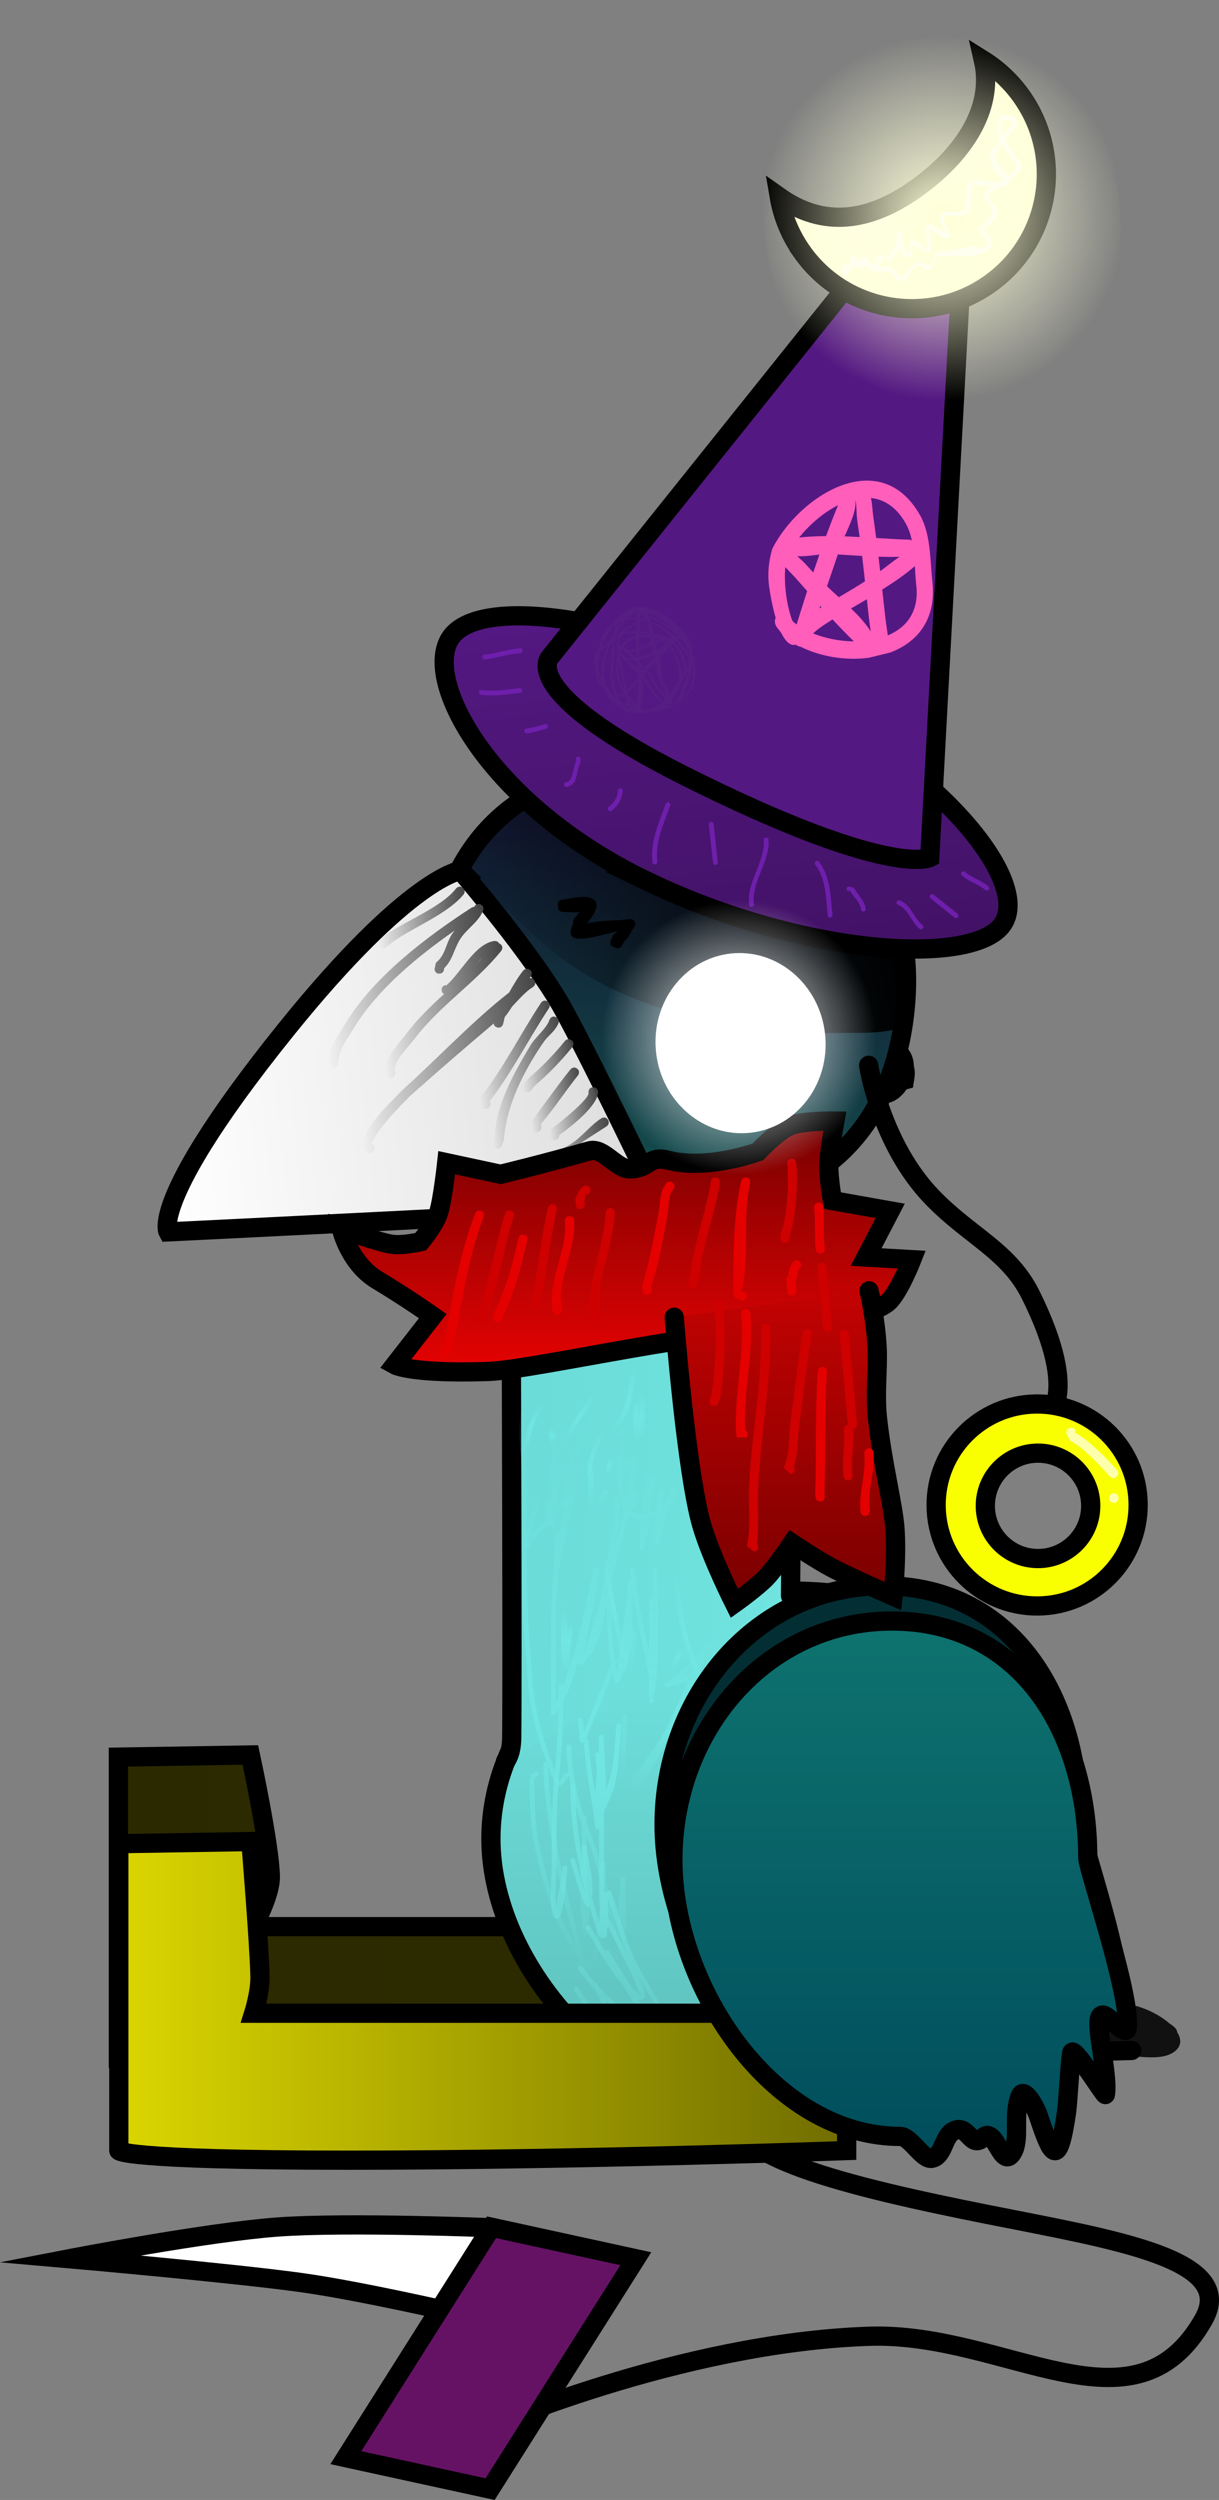 <svg version="1.1" xmlns="http://www.w3.org/2000/svg" xmlns:xlink="http://www.w3.org/1999/xlink" width="126.721" height="259.877" viewBox="0,0,126.721,259.877"><rect x="0" y="0" width="126.721" height="259.877" fill="#808080" stroke="none"/><defs><linearGradient x1="245.405" y1="285.102" x2="169.738" y2="285.102" gradientUnits="userSpaceOnUse" id="color-1"><stop offset="0" stop-color="#2e2d00"/><stop offset="1" stop-color="#2a2900"/></linearGradient><linearGradient x1="238.094" y1="252.004" x2="238.094" y2="307.607" gradientUnits="userSpaceOnUse" id="color-2"><stop offset="0" stop-color="#71e6e2"/><stop offset="1" stop-color="#5cbcb8"/></linearGradient><linearGradient x1="209.984" y1="246.59" x2="239.853" y2="246.59" gradientUnits="userSpaceOnUse" id="color-3"><stop offset="0" stop-color="#6bdbd7"/><stop offset="1" stop-color="#70e4e0"/></linearGradient><radialGradient cx="212.896" cy="235.089" r="2.828" gradientUnits="userSpaceOnUse" id="color-4"><stop offset="0" stop-color="#71e6e2"/><stop offset="1" stop-color="#71e6e2" stop-opacity="0"/></radialGradient><radialGradient cx="217.87" cy="234.011" r="3.152" gradientUnits="userSpaceOnUse" id="color-5"><stop offset="0" stop-color="#71e6e2"/><stop offset="1" stop-color="#71e6e2" stop-opacity="0"/></radialGradient><radialGradient cx="219.654" cy="239.219" r="4.762" gradientUnits="userSpaceOnUse" id="color-6"><stop offset="0" stop-color="#71e6e2"/><stop offset="1" stop-color="#71e6e2" stop-opacity="0"/></radialGradient><radialGradient cx="220.772" cy="239.012" r="0.952" gradientUnits="userSpaceOnUse" id="color-7"><stop offset="0" stop-color="#71e6e2"/><stop offset="1" stop-color="#71e6e2" stop-opacity="0"/></radialGradient><radialGradient cx="223.877" cy="233.81" r="2.546" gradientUnits="userSpaceOnUse" id="color-8"><stop offset="0" stop-color="#71e6e2"/><stop offset="1" stop-color="#71e6e2" stop-opacity="0"/></radialGradient><radialGradient cx="222.272" cy="232.292" r="3.83" gradientUnits="userSpaceOnUse" id="color-9"><stop offset="0" stop-color="#71e6e2"/><stop offset="1" stop-color="#71e6e2" stop-opacity="0"/></radialGradient><radialGradient cx="214.844" cy="235.83" r="0.969" gradientUnits="userSpaceOnUse" id="color-10"><stop offset="0" stop-color="#71e6e2"/><stop offset="1" stop-color="#71e6e2" stop-opacity="0"/></radialGradient><radialGradient cx="221.78" cy="267.955" r="35.697" gradientUnits="userSpaceOnUse" id="color-11"><stop offset="0" stop-color="#71e6e2"/><stop offset="1" stop-color="#71e6e2" stop-opacity="0"/></radialGradient><radialGradient cx="227.472" cy="264.599" r="9.453" gradientUnits="userSpaceOnUse" id="color-12"><stop offset="0" stop-color="#71e6e2"/><stop offset="1" stop-color="#71e6e2" stop-opacity="0"/></radialGradient><radialGradient cx="227.812" cy="258.95" r="1.203" gradientUnits="userSpaceOnUse" id="color-13"><stop offset="0" stop-color="#71e6e2"/><stop offset="1" stop-color="#71e6e2" stop-opacity="0"/></radialGradient><radialGradient cx="216.991" cy="261.793" r="30.335" gradientUnits="userSpaceOnUse" id="color-14"><stop offset="0" stop-color="#71e6e2"/><stop offset="1" stop-color="#71e6e2" stop-opacity="0"/></radialGradient><radialGradient cx="216.37" cy="257.252" r="3.9" gradientUnits="userSpaceOnUse" id="color-15"><stop offset="0" stop-color="#71e6e2"/><stop offset="1" stop-color="#71e6e2" stop-opacity="0"/></radialGradient><radialGradient cx="221.67" cy="253.775" r="6.825" gradientUnits="userSpaceOnUse" id="color-16"><stop offset="0" stop-color="#71e6e2"/><stop offset="1" stop-color="#71e6e2" stop-opacity="0"/></radialGradient><radialGradient cx="229.388" cy="256.906" r="7.242" gradientUnits="userSpaceOnUse" id="color-17"><stop offset="0" stop-color="#71e6e2"/><stop offset="1" stop-color="#71e6e2" stop-opacity="0"/></radialGradient><radialGradient cx="236.14" cy="255.696" r="3.439" gradientUnits="userSpaceOnUse" id="color-18"><stop offset="0" stop-color="#71e6e2"/><stop offset="1" stop-color="#71e6e2" stop-opacity="0"/></radialGradient><linearGradient x1="245.453" y1="294.102" x2="169.786" y2="294.102" gradientUnits="userSpaceOnUse" id="color-19"><stop offset="0" stop-color="#706d00"/><stop offset="1" stop-color="#dbd600"/></linearGradient><linearGradient x1="251.014" y1="255.114" x2="251.014" y2="310.981" gradientUnits="userSpaceOnUse" id="color-20"><stop offset="0" stop-color="#0e736f"/><stop offset="1" stop-color="#004d5c"/></linearGradient><linearGradient x1="228.566" y1="166.505" x2="223.037" y2="211.73" gradientUnits="userSpaceOnUse" id="color-21"><stop offset="0" stop-color="#100a29"/><stop offset="1" stop-color="#145250"/></linearGradient><linearGradient x1="173.15" y1="199.211" x2="223.798" y2="193.605" gradientUnits="userSpaceOnUse" id="color-22"><stop offset="0" stop-color="#ffffff"/><stop offset="1" stop-color="#dddddd"/></linearGradient><linearGradient x1="190.827" y1="190.058" x2="208.471" y2="188.105" gradientUnits="userSpaceOnUse" id="color-23"><stop offset="0" stop-color="#464646" stop-opacity="0"/><stop offset="1" stop-color="#464646"/></linearGradient><linearGradient x1="196.857" y1="192.286" x2="210.286" y2="190.8" gradientUnits="userSpaceOnUse" id="color-24"><stop offset="0" stop-color="#464646" stop-opacity="0"/><stop offset="1" stop-color="#464646"/></linearGradient><linearGradient x1="194.218" y1="197.986" x2="213.858" y2="195.812" gradientUnits="userSpaceOnUse" id="color-25"><stop offset="0" stop-color="#464646" stop-opacity="0"/><stop offset="1" stop-color="#464646"/></linearGradient><linearGradient x1="207.977" y1="199.607" x2="216.183" y2="198.699" gradientUnits="userSpaceOnUse" id="color-26"><stop offset="0" stop-color="#464646" stop-opacity="0"/><stop offset="1" stop-color="#464646"/></linearGradient><linearGradient x1="212.438" y1="201.247" x2="217.915" y2="200.64" gradientUnits="userSpaceOnUse" id="color-27"><stop offset="0" stop-color="#464646" stop-opacity="0"/><stop offset="1" stop-color="#464646"/></linearGradient><linearGradient x1="212.725" y1="206.123" x2="220.935" y2="205.214" gradientUnits="userSpaceOnUse" id="color-28"><stop offset="0" stop-color="#464646" stop-opacity="0"/><stop offset="1" stop-color="#464646"/></linearGradient><linearGradient x1="196.518" y1="182.512" x2="205.983" y2="181.465" gradientUnits="userSpaceOnUse" id="color-29"><stop offset="0" stop-color="#464646" stop-opacity="0"/><stop offset="1" stop-color="#464646"/></linearGradient><linearGradient x1="206.844" y1="196.714" x2="215.113" y2="195.799" gradientUnits="userSpaceOnUse" id="color-30"><stop offset="0" stop-color="#464646" stop-opacity="0"/><stop offset="1" stop-color="#464646"/></linearGradient><linearGradient x1="211.532" y1="197.705" x2="217.268" y2="197.07" gradientUnits="userSpaceOnUse" id="color-31"><stop offset="0" stop-color="#464646" stop-opacity="0"/><stop offset="1" stop-color="#464646"/></linearGradient><linearGradient x1="214.357" y1="202.674" x2="219.823" y2="202.069" gradientUnits="userSpaceOnUse" id="color-32"><stop offset="0" stop-color="#464646" stop-opacity="0"/><stop offset="1" stop-color="#464646"/></linearGradient><linearGradient x1="206.729" y1="184.098" x2="250.964" y2="179.202" gradientUnits="userSpaceOnUse" id="color-33"><stop offset="0" stop-color="#000000" stop-opacity="0"/><stop offset="1" stop-color="#000000"/></linearGradient><linearGradient x1="222.575" y1="203.137" x2="222.575" y2="229.223" gradientUnits="userSpaceOnUse" id="color-34"><stop offset="0" stop-color="#760101"/><stop offset="1" stop-color="#e60202"/></linearGradient><linearGradient x1="237.78" y1="220.787" x2="237.78" y2="253.287" gradientUnits="userSpaceOnUse" id="color-35"><stop offset="0" stop-color="#c30202"/><stop offset="1" stop-color="#790000"/></linearGradient><linearGradient x1="230.726" y1="148.342" x2="235.047" y2="187.387" gradientUnits="userSpaceOnUse" id="color-36"><stop offset="0" stop-color="#541882"/><stop offset="1" stop-color="#421266"/></linearGradient><radialGradient cx="252.406" cy="106.218" r="13.972" gradientUnits="userSpaceOnUse" id="color-37"><stop offset="0" stop-color="#ffffff"/><stop offset="1" stop-color="#feffd8"/></radialGradient><radialGradient cx="255.36" cy="109.315" r="18.983" gradientUnits="userSpaceOnUse" id="color-38"><stop offset="0" stop-color="#feffd8"/><stop offset="1" stop-color="#feffd8" stop-opacity="0"/></radialGradient><radialGradient cx="234.234" cy="194.444" r="14.274" gradientUnits="userSpaceOnUse" id="color-39"><stop offset="0" stop-color="#ffffff"/><stop offset="1" stop-color="#ffffff" stop-opacity="0"/></radialGradient></defs><g transform="translate(-157.435,-86.607)"><g data-paper-data="{&quot;isPaintingLayer&quot;:true}" fill-rule="nonzero" stroke-linejoin="miter" stroke-miterlimit="10" stroke-dasharray="" stroke-dashoffset="0" style="mix-blend-mode: normal"><g><path d="M272.307,299.592c-1.475,-0.239 -2.451,-0.978 -1.999,-2.585c1.009,-3.593 6.362,-2.125 8.712,-0.047c0.447,0.283 0.776,0.574 0.784,0.886c0.523,0.821 0.466,1.641 -0.575,2.217c-1.514,0.836 -4.151,0.121 -6.227,0.181z" fill="#111111" stroke="none" stroke-width="0.5" stroke-linecap="butt"/><g stroke="#000000" stroke-width="2"><path d="M204.817,327.036c0,0 -9.953,-2.294 -15.939,-3.133c-7.185,-1.007 -24.237,-2.497 -24.237,-2.497c0,0 14.288,-2.761 21.67,-3.298c7.34,-0.534 22.496,0.087 22.496,0.087" fill="#ffffff" stroke-linecap="round"/><path d="M275.084,299.757c0,0 -37.137,0.724 -40.523,5.885c-3.207,4.889 11.375,8.333 25.47,11.149c13.263,2.649 26.12,4.604 22.509,10.957c-7.204,12.675 -20.496,1.257 -34.693,1.716c-19.777,0.638 -40.373,9.744 -40.373,9.744" fill="none" stroke-linecap="round"/><path d="M208.529,318.134l14.999,3.272l-15.143,23.952l-14.999,-3.272z" fill="#651265" stroke-linecap="butt"/></g></g><path d="M169.738,269.262l13.726,-0.223c0,0 2.019,9.354 2.073,12.637c0.033,1.986 -1.778,5.21 -1.778,5.21h61.646v14.278c0,0 -27.332,2.571 -50.334,2.571c-23.002,0 -25.333,-2.571 -25.333,-2.571z" fill="url(#color-1)" stroke="#000000" stroke-width="2" stroke-linecap="butt"/><g><g stroke="#000000" stroke-width="2"><path d="M208.469,277.766c0,-13.872 13.221,-25.762 31.291,-25.762c18.07,0 27.959,11.675 27.959,25.547c0,13.872 -8.7,30.055 -26.77,30.055c-18.07,0 -32.48,-15.969 -32.48,-29.841z" fill="url(#color-2)" stroke-linecap="butt"/><path d="M209.984,269.713c0,0 0.622,-0.656 0.646,-2.435c0.083,-6.183 -0.046,-42.522 -0.046,-42.522l29.268,-1.288l-0.238,29.03" fill="url(#color-3)" stroke-linecap="round"/></g><g stroke="none" stroke-width="0.5" stroke-linecap="butt"><path d="M212.237,237.27c0.067,0.015 0.141,0.059 0.173,0.176c0.067,0.241 -0.174,0.308 -0.174,0.308l-0.548,0.152c-0.023,0.007 -0.047,0.011 -0.072,0.011c-0.138,0 -0.25,-0.112 -0.25,-0.25c0,-0.069 0.028,-0.132 0.073,-0.177l0.321,-0.321c0.424,-1.456 0.872,-4.123 2.298,-4.88c0,0 0.224,-0.112 0.335,0.112c0.112,0.224 -0.112,0.335 -0.112,0.335c-1.219,0.557 -1.656,3.225 -2.044,4.533z" fill="url(#color-4)"/><path d="M216.37,237.163c-0.25,-0 -0.25,-0.25 -0.25,-0.25l0.002,-0.229c0.239,-1.961 2.235,-3.841 3.019,-5.67c0,0 0.098,-0.23 0.328,-0.131c0.23,0.098 0.131,0.328 0.131,0.328c-0.741,1.728 -2.796,3.684 -2.981,5.529l0.001,0.173c0,0 -0,0.25 -0.25,0.25z" fill="url(#color-5)"/><path d="M220.482,241.49c0.223,0.112 0.111,0.336 0.111,0.336l-0.028,0.055c-0.257,0.512 -0.858,2.478 -1.741,2.036c-0.33,-0.165 -0.247,-2.264 -0.247,-3.578c-0.454,-1.848 0.874,-4.306 1.781,-5.758c0,0 0.133,-0.212 0.344,-0.08c0.212,0.133 0.08,0.344 0.08,0.344c-0.64,1.024 -1.663,2.808 -1.804,4.33c0.025,0.041 0.034,0.077 0.034,0.077c0.079,0.321 0.116,0.691 0.13,1.072c0.078,0.074 0.078,0.189 0.078,0.189l-0.052,0.034c0.009,0.02 0.018,0.039 0.028,0.058l-0.048,-0.009c0.016,1.927 -0.454,3.895 0.971,1.06l0.028,-0.055c0,0 0.112,-0.223 0.336,-0.111z" fill="url(#color-6)"/><path d="M220.914,239.271c0.074,-0.018 0.203,-0.022 0.28,0.131c0.112,0.224 -0.112,0.335 -0.112,0.335l-0.396,0.198c-0.035,0.018 -0.074,0.029 -0.116,0.029c-0.138,0 -0.25,-0.112 -0.25,-0.25c0,-0.017 0.002,-0.034 0.005,-0.051l0.083,-0.446l0.004,0.001l-0,-0.018c0.107,-0.322 0.214,-0.644 0.321,-0.965c0,0 0.079,-0.237 0.316,-0.158c0.237,0.079 0.158,0.316 0.158,0.316c-0.098,0.293 -0.195,0.585 -0.293,0.878z" fill="url(#color-7)"/><path d="M224.17,231.263c0.25,0 0.25,0.25 0.25,0.25l-0,0.247c-0.001,0.679 0.381,4.716 -0.72,4.593c-0.63,-0.071 -0.38,-3.196 -0.38,-3.64c0,0 0,-0.25 0.25,-0.25c0.25,0 0.25,0.25 0.25,0.25c0,0.179 0.054,0.96 0.082,1.702c0.008,-0.058 0.013,-0.111 0.014,-0.158c0.012,-0.832 0.002,-1.665 0.004,-2.497l0,-0.247c0,0 0,-0.25 0.25,-0.25z" fill="url(#color-8)"/><path d="M222.598,235.411c0.102,0.228 -0.126,0.33 -0.126,0.33l-0.257,0.115c-0.33,0.138 -0.956,0.544 -1.27,-0.046c-0.172,-0.322 0.794,-1.678 0.964,-1.982c0.847,-1.52 0.879,-3.479 1.216,-5.165c0,0 0.049,-0.245 0.294,-0.196c0.245,0.049 0.196,0.294 0.196,0.294c-0.315,1.575 -0.367,3.37 -1.015,4.849c-0.178,0.406 -1.228,1.638 -1.199,1.993c0.017,0.214 0.418,-0.11 0.611,-0.205l0.257,-0.115c0,0 0.228,-0.102 0.33,0.126z" fill="url(#color-9)"/><path d="M214.947,235.664c0.007,-0 0.015,-0.001 0.023,-0.001c0.25,0 0.25,0.25 0.25,0.25v0.1c-0.149,1.756 -0.976,0.181 -0.693,-0.961c0,0 0.061,-0.243 0.303,-0.182c0.243,0.061 0.182,0.303 0.182,0.303c-0.022,0.089 -0.043,0.284 -0.066,0.49z" fill="url(#color-10)"/><g><path d="M221.795,265.753c0.249,0.025 0.224,0.273 0.224,0.273l-0.017,0.168c-0.238,2.4 -0.13,5.724 -1.449,7.9l0.056,0.027l-0.212,0.447c-0.023,0.05 -0.062,0.092 -0.11,0.118c-0.02,0.122 -0.042,0.242 -0.067,0.359c0,2.652 0,5.305 0,7.957c0,0.13 0.001,0.26 0.003,0.39c0.035,-0.024 0.083,-0.04 0.147,-0.04c0.066,0 0.115,0.017 0.15,0.043c-0.001,-0.076 0.027,-0.184 0.173,-0.231c0.238,-0.077 0.315,0.161 0.315,0.161c0.918,2.838 1.636,5.758 3.14,8.339c1.649,2.83 3.285,5.665 4.889,8.52c0.559,0.316 1.086,0.663 1.501,1.045c-0.003,-0.066 -0.008,-0.132 -0.017,-0.196c-0.01,-0.071 -0.021,-0.143 -0.032,-0.214c-0.52,-1.032 -1.027,-2.071 -1.544,-3.104c0,0 -0.112,-0.224 0.112,-0.335c0.224,-0.112 0.335,0.112 0.335,0.112c0.165,0.331 0.331,0.661 0.498,0.991c-0.245,-0.738 -0.526,-1.464 -0.795,-2.17l-0.16,-0.421c0,0 -0.089,-0.234 0.145,-0.323c0.234,-0.089 0.323,0.145 0.323,0.145l0.16,0.421c0.53,1.392 1.09,2.864 1.337,4.359c0.24,0.483 0.478,0.967 0.713,1.452l-0.011,0.057h0.018v0.4c0,0.138 -0.112,0.25 -0.25,0.25c-0.06,0 -0.115,-0.021 -0.158,-0.056l-0.194,-0.155c-0.009,0.154 -0.023,0.308 -0.041,0.461h0.043v0.5c0,0.138 -0.112,0.25 -0.25,0.25c-0.086,0 -0.163,-0.044 -0.208,-0.111l-0.273,-0.394c-0.46,-0.665 -0.898,-1.321 -1.297,-2.022c-1.051,-0.691 -2.097,-1.408 -3.189,-2.018l-0.156,-0.087c0,0 -0.218,-0.122 -0.096,-0.34c0.122,-0.218 0.34,-0.096 0.34,-0.096l0.156,0.087c0.567,0.317 1.364,0.67 2.17,1.077c-1.48,-2.623 -2.985,-5.23 -4.502,-7.832c-0.024,-0.041 -0.048,-0.082 -0.071,-0.123c0.102,0.204 0.203,0.406 0.301,0.603c0.362,0.725 1.065,2.303 -0.124,2.047c0.622,1.158 1.122,2.349 1.323,3.553l0.041,-0.013l0.147,0.472c0.008,0.025 0.013,0.052 0.013,0.08c0,0.138 -0.112,0.25 -0.25,0.25c-0.066,0 -0.125,-0.025 -0.17,-0.067c-0.245,-0.226 -0.858,-0.79 -1.103,-1.015c-1.206,-1.11 -2.36,-2.095 -3.45,-3.15c0.221,0.506 0.432,1.017 0.645,1.53c0.235,0.569 1.031,3.512 -0.414,2.432c-1.395,-1.042 -2.516,-3.518 -3.445,-4.978c0,0 -0.134,-0.211 0.077,-0.345c0.211,-0.134 0.345,0.077 0.345,0.077c0.716,1.125 1.431,2.228 2.227,3.298c0.299,0.402 0.593,0.809 0.883,1.218c0.073,0.102 0.208,0.325 0.297,0.478c-0.256,-0.547 -0.183,-1.386 -0.432,-1.988c-0.381,-0.922 -0.759,-1.835 -1.199,-2.731l-0.021,-0.044c-0.615,-0.658 -1.205,-1.363 -1.769,-2.152c0,0 -0.145,-0.203 0.058,-0.349c0.203,-0.145 0.349,0.058 0.349,0.058c0.437,0.611 0.889,1.17 1.357,1.696c0.177,-0.038 0.264,0.139 0.264,0.139l0.159,0.324c1.361,1.45 2.84,2.674 4.409,4.119c0.112,0.103 0.224,0.206 0.336,0.309c-0.226,-0.565 -0.323,-1.279 -0.594,-1.752c-0.555,-0.967 -1.11,-1.934 -1.667,-2.9c-1.564,-1.785 -2.556,-3.65 -3.883,-5.861c0,0 -0.129,-0.214 0.086,-0.343c0.214,-0.129 0.343,0.086 0.343,0.086c0.557,0.929 1.053,1.793 1.557,2.614c0.019,-0.037 0.051,-0.072 0.104,-0.102c0.216,-0.125 0.342,0.091 0.342,0.091l0.058,0.1c0.662,1.144 1.502,2.363 2.27,3.631c0.242,0.255 0.499,0.509 0.772,0.764c0.251,0.35 -0.593,-1.764 -0.834,-2.247c-0.81,-1.62 -1.62,-3.24 -2.43,-4.86c-0.035,0.204 -0.086,0.4 -0.157,0.584l0.129,0.064l-0.198,0.395c-0.04,0.085 -0.126,0.143 -0.226,0.143c-0.036,0 -0.069,-0.007 -0.1,-0.021c-0.031,0.013 -0.064,0.021 -0.1,0.021c-0.101,0 -0.188,-0.06 -0.228,-0.146l-0.209,-0.433l0.005,-0.002l-0.013,-0.016c-0.267,-0.885 -0.542,-1.767 -0.806,-2.653c-0.042,0.031 -0.094,0.05 -0.15,0.05c-0.1,0 -0.186,-0.059 -0.226,-0.143l-0.184,-0.369c-0.693,-1.393 -0.942,-2.802 -1.427,-4.259c0,0 -0.079,-0.237 0.158,-0.316c0.237,-0.079 0.316,0.158 0.316,0.158c0.421,1.262 0.655,2.484 1.169,3.692c-0.227,-0.812 -0.437,-1.629 -0.614,-2.454c-0.645,-3.01 -1.043,-5.87 -1.043,-8.959c0,0 0,-0.25 0.25,-0.25c0.25,0 0.25,0.25 0.25,0.25c0,2.77 0.324,5.35 0.86,8.027c-0.042,-0.493 -0.086,-0.983 -0.143,-1.463l-0.016,-0.134c0,0 -0.029,-0.248 0.219,-0.278c0.248,-0.029 0.277,0.219 0.277,0.219l0.016,0.134c0.158,1.347 0.815,3.604 0.533,5.155c0.256,0.89 0.529,1.776 0.798,2.663c0.01,-0.25 0.039,-0.511 0.069,-0.764c-0.054,-0.918 -0.115,-1.835 -0.115,-2.759c0,-2.1 0,-4.2 0,-6.301c-0.044,0.037 -0.1,0.059 -0.161,0.059c-0.129,0 -0.235,-0.098 -0.249,-0.223l-0.06,-0.493c-0.342,-2.809 -0.929,-5.521 -1.125,-8.35c-0.045,0.046 -0.108,0.074 -0.177,0.074c-0.132,0 -0.24,-0.102 -0.249,-0.231l-0.042,-0.496l0.048,-0.004c-0.093,-0.486 -0.13,-0.965 -0.174,-1.491l-0.01,-0.123c0,0 -0.021,-0.249 0.228,-0.27c0.249,-0.021 0.27,0.228 0.27,0.228l0.01,0.123c0.029,0.341 0.114,0.727 0.118,1.091c0.942,-2.329 1.894,-4.654 2.802,-6.997c-0.37,-2.142 -0.423,-4.28 -0.429,-6.443c-0.38,2.245 -0.907,4.854 -2.259,6.121l0.064,0.073l-0.375,0.329c-0.044,0.039 -0.102,0.063 -0.166,0.063c-0.138,0 -0.25,-0.112 -0.25,-0.25c0,-0.012 0.001,-0.024 0.002,-0.035c0.007,-0.056 0.021,-0.167 0.037,-0.297c-0.386,1.474 -0.874,2.952 -1.563,4.202c-0.031,2.494 -0.145,4.943 -0.403,7.447c-0.358,3.462 -0.271,6.99 -0.346,10.47c-0.021,0.976 -0.041,1.95 -0.041,2.926c0,0.46 0.045,1.84 0.031,1.38c-0.049,-1.584 0.558,-3.109 0.664,-4.713l0.006,-0.084c0,0 0.017,-0.249 0.266,-0.233c0.249,0.017 0.233,0.266 0.233,0.266l-0.006,0.084c-0.043,0.643 -0.372,4.878 -0.924,5.119c-1.117,0.488 -0.741,-4.133 -0.728,-4.756c0.075,-3.493 -0.011,-7.035 0.348,-10.51c0.228,-2.208 0.343,-4.373 0.387,-6.564c-0.036,0.052 -0.073,0.103 -0.11,0.154l0.038,0.02l-0.232,0.437c-0.041,0.082 -0.126,0.138 -0.223,0.138c-0.138,0 -0.25,-0.112 -0.25,-0.25v-0.5c0,-3 0,-6 0,-9c0,-2.999 0.401,-5.998 0.4,-8.988c0,0 0,-0.25 0.25,-0.25c0.092,0 0.15,0.034 0.187,0.076c0.043,-0.177 0.082,-0.358 0.114,-0.544c0.133,-0.783 0.226,-1.587 0.291,-2.397c-0.352,0.4 -0.635,0.866 -0.932,1.316c-0.001,0.048 -0.002,0.095 -0.003,0.143l-0.005,0.5c-0.001,0.137 -0.113,0.248 -0.25,0.248c-0.069,0 -0.131,-0.028 -0.177,-0.073c-0.04,0.084 -0.126,0.143 -0.226,0.143c-0.082,0 -0.155,-0.04 -0.201,-0.101c-0.013,0.017 -0.023,0.027 -0.023,0.027l-0.25,0.25c-0.477,0.476 -0.829,1.012 -1.262,1.5l0.051,0.037l-0.293,0.402c-0.045,0.064 -0.12,0.105 -0.204,0.105c-0.138,0 -0.25,-0.112 -0.25,-0.25c0,-0.01 0.001,-0.02 0.002,-0.03l0.053,-0.494l0.005,0.001l-0.003,-0.019c0.382,-1.474 0.47,-3.03 1.15,-4.39c0,0 0.112,-0.224 0.335,-0.112c0.224,0.112 0.112,0.335 0.112,0.335c-0.551,1.102 -0.692,2.345 -0.944,3.559c0.27,-0.38 0.633,-0.735 0.894,-0.997l0.25,-0.25c0,0 0.159,-0.16 0.327,-0.024v-0.299h0.058c-0.062,-0.488 -0.058,-0.961 -0.058,-1.5v-0.4c0,0 0,-0.25 0.25,-0.25c0.018,0 0.034,0.001 0.049,0.004c0.02,-1.664 0.292,-3.425 0.299,-4.92l0.002,-0.435c0,0 0.001,-0.25 0.251,-0.249c0.25,0.001 0.249,0.251 0.249,0.251l-0.002,0.435c-0.002,0.44 0.046,1.167 0.089,1.999c0.009,-0.145 0.013,-0.289 0.013,-0.434c0,0 0,-0.25 0.25,-0.25c0.25,0 0.25,0.25 0.25,0.25c-0.002,1.011 -0.241,2.007 -0.456,3.006c-0.009,0.345 -0.027,0.679 -0.058,0.989c0.151,-0.201 0.311,-0.394 0.488,-0.571c0,0 0.094,-0.094 0.214,-0.076c0.063,-0.98 0.09,-1.962 0.106,-2.918l0.007,-0.433c0,0 0.004,-0.25 0.254,-0.246c0.052,0.001 0.094,0.012 0.126,0.03c1.008,-2.139 1.786,-4.373 2.846,-6.492c0,0 0.112,-0.224 0.335,-0.112c0.224,0.112 0.112,0.335 0.112,0.335c-1.063,2.127 -1.776,4.381 -2.852,6.497l0.278,-0.208c0,0 0.2,-0.15 0.35,0.05c0.15,0.2 -0.05,0.35 -0.05,0.35l-0.798,0.598c-0.033,0.025 -0.072,0.042 -0.115,0.049c-0.009,0.767 -0.011,1.651 -0.038,2.575c0.053,-0.167 0.108,-0.334 0.163,-0.502c0,0 0.079,-0.237 0.316,-0.158c0.237,0.079 0.158,0.316 0.158,0.316c-0.289,0.868 -0.545,1.737 -0.765,2.613c-0.114,1.259 -0.314,2.48 -0.674,3.478c-0.03,0.222 -0.058,0.444 -0.083,0.667l-0.056,0.494c-0.009,0.089 -0.064,0.164 -0.141,0.201c-0.116,1.847 -0.268,3.696 -0.268,5.545c-0,2.776 -0,5.553 -0,8.329c0.085,-0.205 0.19,-0.414 0.295,-0.62c0.003,-0.364 0.005,-0.73 0.005,-1.096c0,0 0,-0.25 0.25,-0.25c0.25,0 0.25,0.25 0.25,0.25c0,0.001 0,0.001 0,0.002c0.739,-2.189 1.441,-4.328 1.933,-6.588c0.319,-1.466 0.638,-2.931 0.957,-4.397l0.015,-0.07c0,0 0.034,-0.155 0.171,-0.191c0.016,-0.255 0.025,-0.507 0.024,-0.756c0,0 0,-0.25 0.25,-0.25c0.25,0 0.25,0.25 0.25,0.25c-0.009,2.759 -1.088,5.843 -1.452,8.634c0.635,-1.971 1.298,-3.965 1.85,-6.021c-0.042,-0.045 -0.068,-0.105 -0.068,-0.172c0,-0.029 0.005,-0.057 0.014,-0.083l0.154,-0.47l0.022,0.007c0.18,-2.92 1.167,-5.842 1.179,-8.822l0.001,-0.363c0,0 0.001,-0.25 0.251,-0.249c0.25,0.001 0.249,0.251 0.249,0.251l-0.001,0.363c-0.005,1.311 -0.118,2.61 -0.289,3.903c0.28,-1.083 0.57,-2.163 0.868,-3.241c-1.114,-1.773 -0.952,-5.44 -0.464,-6.905c0,0 0.079,-0.237 0.316,-0.158c0.237,0.079 0.158,0.316 0.158,0.316c-0.061,0.182 -0.117,0.413 -0.165,0.679c0.177,0.043 0.177,0.242 0.177,0.242c0,0.143 -0.01,0.374 -0.016,0.613c0.054,-0.052 0.147,-0.102 0.278,-0.037c0.034,0.017 0.06,0.037 0.08,0.058c0.071,-0.083 0.15,-0.16 0.23,-0.231l0.211,-0.189c0,0 0.05,-0.045 0.122,-0.062c0.014,-0.073 0.065,-0.202 0.244,-0.202c0.25,0 0.25,0.25 0.25,0.25c0,0.586 -0.383,2.445 -0.596,3.556c0.005,0.001 0.01,0.003 0.015,0.004c0.065,0.019 0.108,0.05 0.135,0.086c0.045,-0.061 0.128,-0.128 0.27,-0.084c0.239,0.074 0.165,0.313 0.165,0.313l-0.067,0.216c-0.11,0.353 -0.187,1.446 -0.751,1.265c-0.018,0.064 -0.035,0.127 -0.053,0.191c0.299,0.38 0.687,0.598 1.183,0.567c0.161,-1.369 0.398,-2.781 0.399,-3.465l0,-0.448c0,0 0,-0.25 0.25,-0.25c0.25,0 0.25,0.25 0.25,0.25l-0,0.448c-0,0.009 -0,0.019 -0,0.028c0.036,-0.119 0.074,-0.237 0.113,-0.355c0,0 0.079,-0.237 0.316,-0.158c0.237,0.079 0.158,0.316 0.158,0.316c-0.236,0.707 -0.423,1.444 -0.574,2.196c-0.001,0.427 -0.007,0.858 -0.028,1.288c0.241,-0.068 0.461,-0.155 0.664,-0.26c0.076,-0.586 0.168,-1.167 0.23,-1.73l0.022,-0.199c0,0 0.027,-0.248 0.276,-0.221c0.249,0.027 0.221,0.276 0.221,0.276l-0.022,0.199c-0.032,0.296 -0.041,0.724 -0.049,1.206c0.062,-0.055 0.121,-0.113 0.179,-0.172c0.246,-0.673 0.53,-1.336 0.857,-2.027c0.112,0.376 0.245,0.743 0.399,1.099c-0.242,0.44 -0.507,0.836 -0.815,1.178c-0.361,1.003 -0.633,2.031 -0.831,3.217l-0.082,0.489c-0.018,0.12 -0.122,0.213 -0.247,0.213c-0.137,0 -0.248,-0.109 -0.25,-0.245l-0.01,-0.499l0.065,-0.001c-0.114,-0.714 -0.087,-1.456 -0.01,-2.197c-0.195,0.081 -0.404,0.149 -0.628,0.202c-0.071,0.918 -0.221,1.82 -0.523,2.651l0.049,0.008l-0.082,0.489c-0.018,0.121 -0.122,0.213 -0.247,0.213c-0.138,0 -0.25,-0.112 -0.25,-0.25c0,-0.004 0,-0.009 0,-0.013l0.019,-0.406l0.002,0l-0.002,-0.006c0.018,-0.194 0.036,-0.389 0.054,-0.584c-0.046,-0.53 -0.005,-1.231 0.071,-1.975c-0.52,0.011 -0.942,-0.178 -1.283,-0.507c-0.584,2.127 -1.135,4.261 -1.642,6.41c-0.063,0.265 -0.143,0.511 -0.234,0.754c0.114,0.068 0.114,0.216 0.114,0.216c0,2.546 -0.037,5.044 0.331,7.546c0.032,-0.001 0.068,0.005 0.108,0.02c0.233,0.09 0.144,0.323 0.144,0.323c-0.046,0.119 -0.092,0.238 -0.138,0.357c0.039,0.219 0.082,0.438 0.128,0.656c0.009,0.045 0.019,0.09 0.028,0.134c0.155,-2.764 0.966,-5.971 1.083,-8.864l0.015,-0.384c0,0 0.01,-0.25 0.26,-0.24c0.023,0.001 0.044,0.004 0.062,0.008c-0.046,-0.378 -0.087,-0.756 -0.122,-1.136c0,0 -0.023,-0.249 0.226,-0.272c0.249,-0.023 0.272,0.226 0.272,0.226c0.264,2.905 0.901,5.756 1.501,8.61c0,-1.796 0,-3.591 0,-5.387c0,0 0,-0.25 0.25,-0.25c0.066,0 0.115,0.018 0.151,0.043c-0,-0.174 -0.001,-0.348 -0.001,-0.522c0,-0.667 0,-1.333 0,-2v-0.472c0,-0 0,-0.25 0.25,-0.25c0.25,0 0.25,0.25 0.25,0.25c0,0.667 -0,1.805 -0,2.472c-0,2.169 0.015,4.337 -0.039,6.506c-0.006,0.256 0.074,1.008 -0.057,1.536c-0.038,0.84 -0.128,1.662 -0.304,2.442c0,0.048 0,0.096 0,0.145v0.5c0,0.138 -0.112,0.25 -0.25,0.25c-0.138,0 -0.25,-0.112 -0.25,-0.25c0,-0.033 0,-0.467 0,-0.5c0,-0.3 0,-0.6 0,-0.9c0,-0.43 0,-0.86 0,-1.29c-0.233,-0.441 -0.392,-1.755 -0.444,-2.002c-0.463,-2.211 -0.954,-4.42 -1.285,-6.653c-0.049,2.763 0.338,6.635 -1.217,8.948l0.055,0.034l-0.258,0.423c-0.043,0.074 -0.124,0.124 -0.216,0.124c-0.122,0 -0.224,-0.087 -0.246,-0.203c-0.029,-0.137 -0.131,-0.619 -0.183,-0.864c-0.875,2.239 -1.782,4.464 -2.691,6.69l-0.016,0.016l0.005,0.003l-0.079,0.126c0.002,-0 0.005,-0 0.007,-0.001c0.249,-0.017 0.266,0.233 0.266,0.233c0.124,1.866 0.422,3.681 0.71,5.505c0.032,-0.777 0.102,-1.583 0.175,-2.367c-0.065,-0.565 -0.127,-1.13 -0.183,-1.696c0,0 -0.025,-0.249 0.224,-0.274c0.052,-0.005 0.094,0.002 0.129,0.016c0.028,-0.415 0.046,-0.807 0.046,-1.167v-0.4c0,0 0,-0.25 0.25,-0.25c0.25,0 0.25,0.25 0.25,0.25v0.4c0,1.343 0.23,3.271 0.216,5.093c0.178,-0.59 0.407,-1.188 0.513,-1.62c0.387,-1.579 0.396,-3.311 0.556,-4.929l0.017,-0.168c0,0 0.025,-0.249 0.273,-0.224zM220.62,283.753v0.249c0,0.578 0.069,1.239 0.071,1.883c0.647,1.293 1.371,2.743 2.072,4.144c-0.886,-2.018 -1.469,-4.165 -2.143,-6.277zM223.102,239.196c-0.469,1.024 -0.826,0.523 -1.019,-0.229c-0.057,1.232 0.04,2.651 0.418,3.673c-0.012,-0.708 0.354,-2.28 0.601,-3.444zM230.499,302.569c-0.016,-0.159 -0.012,-0.325 -0.002,-0.493c-0.183,-0.109 -0.365,-0.221 -0.546,-0.334c0.178,0.278 0.361,0.553 0.548,0.827zM222.511,239.119c-0.023,0.016 -0.049,0.028 -0.076,0.035c0.033,0.122 0.094,0.118 0.202,-0.119z" fill="url(#color-11)"/><path d="M232.407,259.923c0.079,0.237 -0.158,0.316 -0.158,0.316l-0.251,0.084c-0.315,0.105 -0.635,0.219 -0.959,0.336c-0.734,1.847 -1.732,3.819 -2.961,4.972l0.052,0.044l-0.322,0.381c-0.046,0.055 -0.115,0.09 -0.192,0.09c-0.085,0 -0.161,-0.043 -0.206,-0.108c-1.08,2.435 -2.757,6.023 -4.93,7.603l0.036,0.045l-0.389,0.311c-0.043,0.035 -0.098,0.056 -0.158,0.056c-0.138,0 -0.25,-0.112 -0.25,-0.25c0,-0.001 0,-0.003 0,-0.004l0.006,-0.425l0,0l-0,-0.002c0.075,-2.804 0.394,-5.548 0.394,-8.369c0,0 0,-0.25 0.25,-0.25c0.25,0 0.25,0.25 0.25,0.25c0,2.781 -0.309,5.488 -0.39,8.25c1.273,-2.656 3.689,-5.06 4.923,-7.87c0.584,-1.326 1.167,-2.652 1.751,-3.978c-0.531,0.167 -1.063,0.311 -1.591,0.411l0.014,0.035l-0.459,0.184c-0.03,0.013 -0.063,0.02 -0.098,0.02c-0.138,0 -0.25,-0.112 -0.25,-0.25c0,-0.083 0.04,-0.156 0.102,-0.202l0.398,-0.298c1.173,-0.877 2.341,-1.981 3.41,-3.156c0.178,-0.535 0.345,-1.073 0.5,-1.612c0,0 0.069,-0.24 0.309,-0.172c0.24,0.069 0.172,0.309 0.172,0.309c-0.051,0.178 -0.103,0.356 -0.157,0.534c0.546,-0.649 1.055,-1.306 1.513,-1.948c0,0 0.145,-0.203 0.349,-0.058c0.203,0.145 0.058,0.349 0.058,0.349c-0.674,0.944 -1.456,1.919 -2.301,2.852c-0.209,0.623 -0.432,1.244 -0.665,1.862c0.131,-0.031 0.261,-0.062 0.386,-0.091c0.342,-0.745 0.648,-1.507 0.894,-2.3l0.044,-0.142c0,0 0.074,-0.239 0.313,-0.165c0.239,0.074 0.165,0.313 0.165,0.313l-0.044,0.142c-0.181,0.584 -0.406,1.265 -0.674,1.985c0.213,-0.053 0.4,-0.104 0.548,-0.154l0.251,-0.084c0,0 0.237,-0.079 0.316,0.158zM228.51,260.734c0.254,-0.088 0.523,-0.168 0.796,-0.243c0.088,-0.2 0.176,-0.4 0.264,-0.601l0.106,-0.24c-0.382,0.377 -0.772,0.74 -1.166,1.084zM230.01,259.353c0.007,-0.02 0.015,-0.041 0.022,-0.061c-0.018,0.019 -0.037,0.038 -0.055,0.056c0.011,0.001 0.022,0.002 0.033,0.005zM229.034,263.194c0.407,-0.745 0.81,-1.485 1.183,-2.238c-0.107,0.038 -0.214,0.076 -0.321,0.114c-0.279,0.712 -0.568,1.42 -0.862,2.124z" fill="url(#color-12)"/><path d="M228.497,257.787c0.215,0.127 0.088,0.342 0.088,0.342l-0.137,0.231c-0.207,0.35 -0.38,0.809 -0.661,1.114c0.104,0.159 -0.041,0.304 -0.041,0.304l-0.354,0.354l-0.103,-0.103l-0.227,0.124c0.022,-0.085 0.045,-0.167 0.069,-0.247l-0.132,-0.078l0.254,-0.431l0.052,0.031c0.192,-0.453 0.435,-0.855 0.711,-1.322l0.137,-0.231c0,0 0.127,-0.215 0.342,-0.088z" fill="url(#color-13)"/><path d="M216.531,270.922c0.004,0.004 0.008,0.007 0.012,0.011c-0.141,-0.933 -0.221,-1.855 -0.223,-2.731c0,0 0,-0.25 0.25,-0.25c0.25,0 0.25,0.25 0.25,0.25c-0.008,2.267 0.549,4.879 1.317,7.152c0.01,-0.001 0.021,-0.002 0.033,-0.002c0.25,0 0.25,0.25 0.25,0.25c0,0.183 0,0.366 0,0.549c0.088,0.236 0.178,0.468 0.269,0.693c0.477,1.177 0.875,2.375 1.231,3.586c0,-0.009 0,-0.019 0,-0.028c0,0 0,-0.25 0.25,-0.25c0.25,0 0.25,0.25 0.25,0.25c0,0.611 0.001,1.222 0.002,1.833c0.409,1.541 0.78,3.094 1.189,4.64c0.019,-1.581 0.301,-3.449 0.307,-4.461l0.002,-0.414c0,0 0.001,-0.25 0.251,-0.249c0.25,0.001 0.249,0.251 0.249,0.251l-0.002,0.414c-0.011,1.961 0.391,4.556 -0.183,6.522l0.064,0.011l-0.082,0.489c-0.018,0.121 -0.122,0.213 -0.247,0.213c-0.127,0 -0.232,-0.094 -0.248,-0.217l-0.067,-0.446c-0.17,-0.639 -0.34,-1.277 -0.509,-1.916c-0.168,-0.634 -0.33,-1.27 -0.491,-1.906c0.012,0.746 -0.001,1.496 -0.12,2.213l0.051,0.001l-0.008,0.499c-0.002,0.136 -0.113,0.246 -0.25,0.246c-0.112,0 -0.208,-0.074 -0.239,-0.176l-0.122,-0.366c-0.101,0.956 -0.244,1.911 -0.567,2.715c-0.043,0.107 -0.242,0.419 -0.461,0.713c0.816,0.814 1.669,1.124 2.109,-0.756l0.079,-0.315c0,0 0.061,-0.243 0.303,-0.182c0.243,0.061 0.182,0.303 0.182,0.303l-0.079,0.315c-0.621,2.365 -1.779,1.961 -2.853,0.958c-0.145,0.166 -0.274,0.282 -0.344,0.277c-0.365,-0.027 -0.614,-0.815 -0.779,-1.522c-0.217,-0.269 -0.417,-0.526 -0.592,-0.745c-1.85,-2.989 -2.949,-6.272 -3.689,-9.681c-0.577,-2.234 -0.756,-4.157 -0.756,-6.463c0,-0.895 -0.291,-1.94 0.538,-2.424c0,0 0.224,-0.112 0.335,0.112c0.112,0.224 -0.112,0.335 -0.112,0.335c-0.527,0.19 -0.262,1.424 -0.262,1.976c0,2.272 0.175,4.146 0.743,6.347c0.718,3.307 1.773,6.486 3.542,9.396c-0.901,-3.359 -1.751,-6.633 -2.404,-10.057c-0.421,-2.941 -0.98,-5.906 -0.981,-8.886c0,0 0,-0.25 0.25,-0.25c0.023,0 0.045,0.002 0.064,0.006c-0.978,-2.629 -1.693,-5.363 -1.905,-8.149c-0.267,-3.498 -0.608,-6.987 -0.608,-10.496c0,-3.5 0,-7 0,-10.5c0,-2.383 -0.869,-7.02 0.442,-9.039c0,0 0.139,-0.208 0.347,-0.069c0.208,0.139 0.069,0.347 0.069,0.347c-1.246,1.808 -0.358,6.577 -0.358,8.761c0,3.5 0,7 0,10.5c0,3.497 0.341,6.972 0.607,10.458c0.263,3.447 1.316,6.794 2.66,9.981c0.14,0.519 0.266,-0.095 0.517,-0.393l0.175,-0.207c0,0 0.161,-0.191 0.352,-0.03zM216.561,271.275l-0.175,0.207c-0.585,0.693 -0.615,1.111 -1.338,0.311c-0.218,-0.509 -0.427,-1.022 -0.627,-1.54c0.029,2.867 0.569,5.722 0.973,8.553c0.659,3.449 1.517,6.743 2.426,10.129c0.057,0.212 0.064,0.502 0.064,0.801c0.256,0.345 0.547,0.727 0.848,1.059c0.711,-1.127 0.87,-4.802 0.982,-5.564l0.009,-0.064c0,0 0.027,-0.184 0.193,-0.212c-0,-0.89 0.001,-1.78 0.002,-2.671c-0.428,-1.607 -0.898,-3.202 -1.498,-4.761c0,1.649 0,3.298 0,4.947c0.208,1.519 0.399,3.163 0.147,4.613l0.053,0l-0.003,0.5c-0.001,0.137 -0.112,0.249 -0.25,0.249c-0.123,0 -0.225,-0.089 -0.246,-0.206l-0.097,-0.486c-0.066,-0.335 -0.096,-0.674 -0.108,-1.015c-0.239,-1.554 -0.052,-3.964 -0.179,-4.982l-0.014,-0.112c0,0 -0.029,-0.235 0.198,-0.276c0,-1.506 0,-3.011 0,-4.517c-0.57,-1.551 -1.049,-3.293 -1.33,-5.01c-0.015,0.028 -0.029,0.044 -0.029,0.044zM218.359,291.114c0.024,-0.005 0.047,-0.013 0.071,-0.024c-0.182,-0.187 -0.361,-0.387 -0.532,-0.588c0.032,0.402 0.135,0.687 0.462,0.612z" fill="url(#color-14)"/><path d="M215.953,253.353c0.249,-0.017 0.266,0.233 0.266,0.233l0.028,0.413c0.047,0.688 0.145,1.438 0.236,2.208c0.013,-0.081 0.026,-0.163 0.04,-0.244c0,0 0.041,-0.247 0.288,-0.205c0.247,0.041 0.205,0.288 0.205,0.288c-0.152,0.913 -0.267,1.784 -0.333,2.669c0.006,0.431 -0.011,0.854 -0.059,1.263c-0.003,0.141 -0.004,0.284 -0.004,0.427v0.5c0,0.138 -0.112,0.25 -0.25,0.25c-0.138,0 -0.25,-0.112 -0.25,-0.25v-0.5c0,-0.048 0,-0.096 0,-0.144c-0.601,-1.4 -0.287,-4.976 -0.372,-6.226l-0.028,-0.413c0,0 -0.017,-0.249 0.233,-0.266z" fill="url(#color-15)"/><path d="M223.398,256.154c0.248,0.028 0.221,0.276 0.221,0.276l-0.013,0.121c-0.06,0.544 -0.136,4.176 -0.964,4.046c-0.672,-0.106 -1.117,-3.914 -1.246,-4.505c-0.635,-2.929 -1.003,-5.901 -1.669,-8.834c0,0 -0.055,-0.244 0.188,-0.299c0.244,-0.055 0.299,0.188 0.299,0.188c0.667,2.934 1.034,5.909 1.67,8.839c0.193,0.888 0.821,2.42 0.886,3.513c0.024,-0.2 0.048,-0.397 0.061,-0.517c0.092,-0.828 0.184,-1.656 0.276,-2.485l0.013,-0.121c0,0 0.028,-0.248 0.276,-0.221z" fill="url(#color-16)"/><path d="M229.08,258.799c-1.019,-2.925 -1.56,-5.793 -1.56,-8.886c0,0 0,-0.25 0.25,-0.25c0.25,0 0.25,0.25 0.25,0.25c0,3.037 0.529,5.848 1.532,8.721c0.439,1.26 0.888,2.517 1.313,3.782c0.116,0.344 0.238,1.091 0.391,1.389c-0.037,0.113 -0.071,0.227 -0.104,0.343c-0.904,-0.885 -1.72,-4.341 -2.071,-5.349z" fill="url(#color-17)"/><path d="M236.549,255.182c0.43,-0.884 0.242,-1.938 0.813,-2.807c0,0 0.139,-0.208 0.347,-0.069c0.208,0.139 0.069,0.347 0.069,0.347c-0.562,0.827 -0.354,1.894 -0.781,2.751c-0.483,0.971 -1.039,2.014 -1.604,3.055c-0.325,0.208 -0.638,0.434 -0.936,0.677c0.73,-1.33 1.489,-2.714 2.091,-3.953z" fill="url(#color-18)"/></g></g></g><path d="M169.786,278.262l13.726,-0.223c0,0 0.896,10.892 0.949,14.074c0.027,1.608 -0.654,3.773 -0.654,3.773h61.646v14.278c0,0 -27.991,1 -51.763,1c-23.772,0 -23.904,-1 -23.904,-1z" fill="url(#color-19)" stroke="#000000" stroke-width="2" stroke-linecap="butt"/><path d="M251.68,199.844c-0.951,1.408 -2.647,2.148 -4.187,0.608c-0.054,-0.054 -0.105,-0.108 -0.154,-0.162l-0.788,-0.263c-0.789,-0.27 -1.542,-0.659 -2.238,-1.117c0,0 -0.832,-0.555 -0.277,-1.387c0.555,-0.832 1.387,-0.277 1.387,-0.277c0.249,0.169 0.508,0.326 0.776,0.466c-0.215,-0.766 -0.129,-1.768 0.191,-2.219c1.077,-1.519 4.116,-1.168 5.233,-0.07c0.549,0.54 0.795,1.242 0.811,1.971c0.037,0.163 0.067,0.338 0.087,0.524c0.064,0.581 -0.117,1.163 -0.176,1.745c-0.222,0.06 -0.443,0.121 -0.665,0.181z" fill="#000000" stroke="none" stroke-width="0.5" stroke-linecap="butt"/><path d="M226.469,276.272c0,-13.367 9.623,-24.824 22.776,-24.824c13.153,0 20.351,11.25 20.351,24.617c0,1.142 4.409,13.975 4.115,17.624c-0.083,1.037 -1.439,-0.735 -2.29,-1.195c-1.678,-0.907 0.395,5.619 0.01,8.176c-0.033,0.221 -3.352,-5.171 -3.502,-4.329c-0.2,1.12 -0.384,5.125 -0.542,6.21c-0.874,5.995 -1.556,4.412 -2.925,0.349c-0.364,-1.081 -1.517,-3.049 -1.898,-2.064c-0.789,2.044 0.064,4.493 -0.814,5.904c-1.094,1.758 -1.785,-2.812 -3.016,-1.613c-1.321,1.286 -1.547,-1.486 -3.096,-0.665c-1.081,0.573 -1.02,2.599 -2.245,2.842c-0.969,0.192 -2.225,-2.277 -3.282,-2.277c-13.153,0 -23.642,-15.388 -23.642,-28.755z" data-paper-data="{&quot;index&quot;:null}" fill="#032f34" stroke="#000000" stroke-width="2" stroke-linecap="butt"/><path d="M227.386,279.938c0,-13.367 9.623,-24.824 22.776,-24.824c13.153,0 20.351,11.25 20.351,24.617c0,1.142 4.409,13.975 4.115,17.624c-0.083,1.037 -1.439,-0.735 -2.29,-1.195c-1.678,-0.907 0.395,5.619 0.01,8.176c-0.033,0.221 -3.352,-5.171 -3.502,-4.329c-0.2,1.12 -0.384,5.125 -0.542,6.21c-0.874,5.995 -1.556,4.412 -2.925,0.349c-0.364,-1.081 -1.517,-3.049 -1.898,-2.064c-0.789,2.044 0.064,4.493 -0.814,5.904c-1.094,1.758 -1.785,-2.812 -3.016,-1.613c-1.321,1.286 -1.547,-1.486 -3.096,-0.665c-1.081,0.573 -1.02,2.599 -2.245,2.842c-0.969,0.192 -2.225,-2.277 -3.282,-2.277c-13.153,0 -23.642,-15.388 -23.642,-28.755z" fill="url(#color-20)" stroke="#000000" stroke-width="2" stroke-linecap="butt"/><path d="" fill="#000000" stroke="none" stroke-width="0.5" stroke-linecap="butt"/><g><g><g><g stroke="#000000" stroke-width="2"><path d="M223.964,211.843c-15.252,-1.865 -23.271,-11.228 -21.516,-25.581c1.755,-14.353 11.793,-21.509 27.045,-19.644c15.252,1.865 23.709,11.251 21.954,25.604c-1.755,14.353 -12.23,21.486 -27.483,19.621z" fill="url(#color-21)" stroke-linecap="butt"/><path d="M205.31,177.107c0,0 7.637,8.862 10.715,14.478c3.195,5.83 9.703,19.454 9.703,19.454c0,0 -0.23,0.979 -1.767,1.089c-6.285,0.448 -49.062,2.537 -49.062,2.537c0,0 -0.981,-1.766 3.715,-9.28c1.849,-2.959 4.578,-6.808 8.594,-11.792c12.797,-15.882 18.102,-16.486 18.102,-16.486z" fill="url(#color-22)" stroke-linecap="round"/></g><g stroke="none" stroke-width="0.5" stroke-linecap="butt"><path d="M203.596,187.266c0.003,0.034 0.037,0.497 -0.442,0.55c-0.497,0.055 -0.552,-0.442 -0.552,-0.442l0.148,-0.686c0.953,-0.771 0.977,-1.776 1.577,-2.826c0.105,-0.183 0.232,-0.357 0.374,-0.525c-3.932,2.735 -8.108,6.216 -10.447,10.09c-0.674,1.11 -1.467,2.057 -1.607,3.358l-0.044,0.363c0,0 -0.06,0.496 -0.556,0.437c-0.496,-0.06 -0.437,-0.556 -0.437,-0.556l0.044,-0.363c0.193,-1.479 0.98,-2.497 1.745,-3.757c2.911,-4.775 8.405,-8.94 13.048,-11.943c0,0 0.126,-0.081 0.285,-0.086c0.048,-0.1 0.233,-0.413 0.629,-0.267c0.469,0.173 0.296,0.642 0.296,0.642c-0.492,1.264 -1.801,1.938 -2.47,3.118c-0.632,1.114 -0.712,2.024 -1.591,2.893z" fill="url(#color-23)"/><path d="M203.346,189.556c-0.055,-0.497 0.442,-0.552 0.442,-0.552l-0.018,0.086c1.582,-1.32 2.994,-4.356 5.045,-4.667c0,0 0.346,-0.038 0.493,0.238c0.049,0.019 0.099,0.048 0.151,0.09c0.39,0.313 0.078,0.703 0.078,0.703c-2.7,3.353 -6.442,5.716 -9.07,9.22c-0.551,0.734 -2.169,2.271 -1.983,3.218l0.028,0.248c0,0 0.055,0.497 -0.442,0.552c-0.497,0.055 -0.552,-0.442 -0.552,-0.442l-0.028,-0.248c-0.098,-1.448 1.343,-2.816 2.177,-3.928c1.152,-1.537 2.524,-2.854 3.927,-4.132c-0.114,-0.057 -0.223,-0.169 -0.247,-0.386zM207.636,186.122c-0.217,0.199 -0.436,0.43 -0.655,0.678c0.222,-0.223 0.44,-0.448 0.655,-0.678z" fill="url(#color-24)"/><path d="M209.132,193.412c-0.281,-0.07 -0.359,-0.262 -0.375,-0.411c-2.964,2.507 -5.896,5.036 -8.79,7.626c-1.493,1.573 -2.937,2.923 -3.917,4.831l0.226,0.25c0,0 0.271,0.42 -0.148,0.691c-0.42,0.271 -0.691,-0.148 -0.691,-0.148l-0.381,-0.689c0.772,-2.404 2.503,-3.852 4.215,-5.652c3.546,-3.179 7.261,-7.144 11.09,-10.131c0.448,-0.78 0.893,-1.562 1.458,-2.27c0,0 0.313,-0.39 0.703,-0.078c0.39,0.313 0.078,0.703 0.078,0.703c-0.043,0.054 -0.086,0.108 -0.127,0.163c0.147,-0.035 0.356,-0.026 0.515,0.22c0.271,0.42 -0.148,0.691 -0.148,0.691c-0.728,0.44 -1.459,1.277 -2.179,2.046c-0.23,0.372 -0.476,0.734 -0.755,1.075l-0.167,0.719c0,0 -0.121,0.485 -0.606,0.365z" fill="url(#color-25)"/><path d="M208.964,205.985c-0.469,-0.173 -0.296,-0.642 -0.296,-0.642l0.173,-0.453c0.147,-3.461 1.997,-6.688 3.733,-9.609c0.53,-0.891 1.684,-1.753 1.98,-2.662c0,0 0.173,-0.469 0.642,-0.296c0.469,0.173 0.296,0.642 0.296,0.642c-0.347,0.875 -1.036,1.224 -1.567,1.996c-2.01,2.924 -3.876,6.571 -4.105,10.133l-0.214,0.596c0,0 -0.173,0.469 -0.642,0.296z" fill="url(#color-26)"/><path d="M213.239,204.305c-0.5,0.016 -0.515,-0.484 -0.515,-0.484l0.008,-0.718c1.345,-1.774 2.605,-3.585 3.996,-5.323c0,0 0.313,-0.39 0.703,-0.078c0.39,0.313 0.078,0.703 0.078,0.703c-1.318,1.646 -2.451,3.419 -3.828,5.015l0.043,0.37c0,0 0.016,0.5 -0.484,0.515z" fill="url(#color-27)"/><path d="M212.952,208.151c-0.094,-0.491 0.397,-0.585 0.397,-0.585l0.371,-0.04c0.851,-1.109 1.951,-1.293 3.093,-2.027c1.183,-0.76 1.953,-1.878 3.125,-2.636c0,0 0.42,-0.271 0.691,0.148c0.271,0.42 -0.148,0.691 -0.148,0.691c-1.868,1.208 -4.854,3.007 -6.244,4.679l-0.699,0.165c0,0 -0.491,0.094 -0.585,-0.397z" fill="url(#color-28)"/><path d="M196.89,185.014c-0.319,-0.385 0.065,-0.704 0.065,-0.704l0.755,-0.626c2.027,-1.416 5.665,-2.818 7.127,-4.709c0,0 0.313,-0.39 0.703,-0.078c0.39,0.313 0.078,0.703 0.078,0.703c-1.636,1.992 -5.133,3.367 -7.302,4.88l-0.723,0.6c0,0 -0.385,0.319 -0.704,-0.065z" fill="url(#color-29)"/><path d="M208.334,201.09c0.074,0.111 0.215,0.398 -0.078,0.658c-0.374,0.332 -0.706,-0.042 -0.706,-0.042l-0.254,-0.913c2.374,-2.96 4.253,-6.732 6.372,-9.935c0,0 0.276,-0.417 0.693,-0.141c0.417,0.276 0.141,0.693 0.141,0.693c-2.058,3.111 -3.898,6.745 -6.168,9.68z" fill="url(#color-30)"/><path d="M211.947,200.027c-0.39,-0.313 -0.078,-0.703 -0.078,-0.703l0.475,-0.589c1.336,-1.121 2.715,-2.543 3.806,-3.909c0,0 0.313,-0.39 0.703,-0.078c0.39,0.313 0.078,0.703 0.078,0.703c-1.113,1.387 -2.512,2.842 -3.872,3.983l-0.409,0.515c0,0 -0.313,0.39 -0.703,0.078z" fill="url(#color-31)"/><path d="M215.573,204.599c-0.001,0.093 -0.032,0.483 -0.472,0.507c-0.499,0.028 -0.527,-0.471 -0.527,-0.471l0.199,-0.696c0.707,-0.492 4.038,-3.16 3.836,-3.748c0,0 -0.055,-0.497 0.442,-0.552c0.497,-0.055 0.552,0.442 0.552,0.442c0.042,1.411 -2.675,3.55 -4.03,4.518z" fill="url(#color-32)"/></g></g><path d="M206.082,175.867c-0.248,-1.097 0.801,-1.776 0.801,-1.776l0.158,-0.047c1.638,-1.692 4.675,-5.408 7.283,-5.182c0.813,0.07 2.666,1.947 3.487,2.49c1.732,1.144 3.695,2.06 5.508,3.074c2.298,1.289 5.109,2.089 7.282,3.546c3.207,2.151 5.274,4.823 9.072,6.041c0.877,0.281 2.968,1.124 4.178,1.16c2.155,0.064 4.205,-2.147 6.41,-0.525c1.094,0.805 2.587,6.863 1.787,8.06c-1.17,1.751 -6.98,1.113 -8.845,1.318c-9.527,-0.297 -19.38,-1.93 -27.3,-7.727c-3.286,-2.405 -6.086,-5.775 -9.305,-8.352c0,0 -1.121,-0.897 -0.519,-2.082z" fill="url(#color-33)" stroke="none" stroke-width="0.5" stroke-linecap="butt"/></g><path d="M215.429,180.68c-0.055,-0.497 0.442,-0.552 0.442,-0.552l0.221,-0.024c0.745,-0.082 2.451,-0.593 3.13,0.067c0.085,0.063 0.15,0.152 0.182,0.258c0.002,0.004 0.003,0.007 0.005,0.011c0.268,0.595 -0.558,1.66 -0.955,2.17c1.192,-0.331 2.675,-0.278 3.84,-0.396c0.023,-0.003 0.045,-0.005 0.068,-0.008l0.552,-0.061c0.274,-0.03 0.522,0.168 0.552,0.442c0.013,0.114 -0.014,0.223 -0.069,0.314l-0.28,0.474l-0.026,-0.015c-0.159,0.407 -0.373,0.745 -0.783,1.159l-0.247,0.426c0,0 -0.254,0.431 -0.685,0.176c-0.023,-0.013 -0.044,-0.028 -0.063,-0.042c-0.04,-0.008 -0.083,-0.021 -0.129,-0.04v0c-0.46,-0.196 -0.264,-0.656 -0.264,-0.656l0.246,-0.551c0.161,-0.156 0.328,-0.312 0.504,-0.456c-1.539,0.403 -4.349,1.277 -4.831,0.5c-0.259,-0.418 0.125,-0.96 0.216,-1.458c-0.018,-0.012 -0.037,-0.02 -0.055,-0.025c0.025,-0.052 0.053,-0.104 0.082,-0.156c0.02,-0.084 0.072,-0.231 0.205,-0.32c0.124,-0.172 0.262,-0.336 0.403,-0.481c-0.586,0.021 -1.167,-0.013 -1.764,-0.032c0,0 -0.5,-0.016 -0.484,-0.516c0.001,-0.033 0.004,-0.064 0.009,-0.092c-0.011,-0.035 -0.018,-0.073 -0.023,-0.115z" fill="#000000" stroke="none" stroke-width="0.5" stroke-linecap="butt"/></g><g><g stroke="#000000" stroke-width="2" stroke-linecap="round"><path d="M218.706,206.242c1.462,-0.418 2.82,1.949 4.268,1.879c2.161,-0.104 1.799,-1.446 3.991,-0.893c4.093,1.032 9.259,-0.887 9.259,-0.887c0,0 2.032,-2.181 3.387,-2.723c1.31,-0.524 4.613,-0.479 4.613,-0.479c0,0 -0.586,3.125 -0.629,4.524c-0.041,1.358 0.379,3.749 0.379,3.749l6,1.067l-2.5,4.803l4.75,0.267c0,0 -1.345,3.438 -2.459,4.415c-1.211,1.062 -4.541,1.722 -4.541,1.722c0,0 -4.821,0.94 -12.291,1.638c-2.175,0.203 -4.92,0.616 -7.8,1.099c-6.781,1.137 -14.312,2.661 -16.928,2.75c-8.012,0.274 -9.731,-0.686 -9.731,-0.686l3.95,-5.07c0,0 -2.796,-1.967 -5.75,-3.736c-2.954,-1.769 -3.75,-5.337 -3.75,-5.337c0,0 3.694,1.358 5.175,1.597c1.217,0.197 3.075,-0.263 3.075,-0.263c0,0 0.689,-0.823 1.247,-1.741c0.254,-0.419 0.481,-0.858 0.603,-1.247c0.439,-1.404 0.85,-5.217 0.85,-5.217l5.6,1.202c0,0 4.439,-1.062 9.232,-2.433z" fill="url(#color-34)"/><path d="M247.775,220.787c0,0 0.654,2.655 0.837,5.805c0.136,2.336 -0.258,4.764 0.051,7.53c0.515,4.616 1.61,8.862 1.798,11.249c0.244,3.102 -0.186,7.166 -0.186,7.166c0,0 -4.416,-1.932 -6.275,-2.906c-1.602,-0.839 -4.225,-2.594 -4.225,-2.594c0,0 -1.702,2.534 -2.693,3.565c-1.009,1.051 -3.307,2.685 -3.307,2.685c0,0 -2.398,-4.755 -3.385,-8.107c-1.611,-5.478 -2.865,-21.643 -2.865,-21.643" fill="url(#color-35)"/></g><g stroke="none" stroke-width="0.5" stroke-linecap="butt"><path d="M203.272,227.618c-0.366,-0.307 -0.062,-0.675 -0.062,-0.675l0.367,-0.423c0.816,-4.705 1.565,-9.325 3.25,-13.754c0,0 0.172,-0.447 0.616,-0.272c0.443,0.175 0.271,0.621 0.271,0.621c-1.756,4.473 -2.208,9.122 -3.279,13.823l-0.492,0.619c0,0 -0.304,0.369 -0.67,0.062z" fill="#e50000"/><path d="M207.609,224.251c-0.474,0.044 -0.518,-0.434 -0.518,-0.434l-0.042,-0.589c1.233,-3.364 1.815,-7.01 2.88,-10.456c0,0 0.141,-0.458 0.596,-0.314c0.454,0.143 0.313,0.601 0.313,0.601c-1.038,3.36 -1.513,7.078 -2.846,10.304l0.047,0.367c0,0 0.044,0.478 -0.429,0.521z" fill="#ce0000"/><path d="M212.618,222.684c-0.366,-0.307 -0.062,-0.675 -0.062,-0.675l0.116,-0.056c0.701,-3.236 0.979,-6.575 1.725,-9.8c0,0 0.108,-0.467 0.571,-0.357c0.463,0.11 0.355,0.577 0.355,0.577c-0.745,3.221 -1.035,6.55 -1.721,9.785l-0.314,0.466c0,0 -0.304,0.369 -0.67,0.062z" fill="#ce0000"/><path d="M215.387,223.269c-0.474,0.044 -0.518,-0.434 -0.518,-0.434l-0.044,-0.478c-0.276,-2.986 1.642,-5.978 1.337,-8.794c0,0 -0.044,-0.478 0.429,-0.521c0.474,-0.044 0.518,0.434 0.518,0.434c0.232,2.894 -1.616,5.781 -1.337,8.794l0.044,0.478c0,0 0.044,0.478 -0.429,0.521z" fill="#e50000"/><path d="M218.692,223.809c-0.366,-0.307 -0.062,-0.675 -0.062,-0.675l0.106,0.077c-0.214,-3.509 1.485,-7.051 1.656,-10.564c0,0 0.023,-0.479 0.498,-0.455c0.475,0.024 0.452,0.503 0.452,0.503c-0.168,3.452 -1.903,7.017 -1.657,10.454l-0.323,0.598c0,0 -0.304,0.369 -0.67,0.062z" fill="#ce0000"/><path d="M224.76,221.223c-0.474,0.044 -0.518,-0.434 -0.518,-0.434l-0.043,-0.575c0.754,-2.44 1.216,-4.94 1.685,-7.453c0.213,-1.139 0.085,-2.204 0.811,-3.136c0,0 0.304,-0.369 0.67,-0.062c0.366,0.307 0.062,0.675 0.062,0.675c-0.576,0.641 -0.449,1.843 -0.608,2.701c-0.461,2.48 -0.875,4.989 -1.674,7.381l0.045,0.381c0,0 0.044,0.478 -0.429,0.521z" fill="#e50000"/><path d="M229.297,220.529c-0.457,-0.135 -0.324,-0.595 -0.324,-0.595l0.21,-0.72c0.342,-3.311 1.645,-6.49 2.144,-9.793c0,0 0.072,-0.474 0.542,-0.401c0.47,0.073 0.398,0.547 0.398,0.547c-0.508,3.315 -1.802,6.51 -2.15,9.833l-0.23,0.803c0,0 -0.133,0.46 -0.59,0.325z" fill="#ce0000"/><path d="M235.047,221.502c-0.172,0.447 -0.616,0.272 -0.616,0.272l-0.725,-0.386c-0.066,-3.755 -0.059,-8.35 0.775,-12.003c0,0 0.108,-0.467 0.571,-0.357c0.463,0.11 0.355,0.577 0.355,0.577c-0.851,3.627 0.048,7.667 -0.898,11.272l0.266,0.004c0,0 0.443,0.175 0.271,0.621z" fill="#e50000"/><path d="M238.979,215.808c-0.474,-0.044 -0.431,-0.521 -0.431,-0.521l0.063,-0.517c0.678,-1.792 0.861,-5.232 0.652,-7.169c0,0 -0.044,-0.478 0.429,-0.521c0.474,-0.044 0.518,0.434 0.518,0.434c0.174,2.141 0.023,5.629 -0.709,7.597l-0.006,0.263c0,0 -0.042,0.478 -0.516,0.434z" fill="#ce0000"/><path d="M242.749,216.913c-0.474,0.044 -0.518,-0.434 -0.518,-0.434l-0.022,-0.239c-0.094,-1.326 -0.009,-2.684 -0.138,-4.082c0,0 -0.044,-0.478 0.429,-0.521c0.474,-0.044 0.518,0.434 0.518,0.434c0.123,1.336 -0.02,2.837 0.138,4.082l0.022,0.239c0,0 0.044,0.478 -0.429,0.521z" fill="#e50000"/><path d="M231.492,232.729c-0.445,-0.169 -0.278,-0.618 -0.278,-0.618l0.182,-0.481c0.465,-3.112 0.573,-6.336 0.284,-9.467c0,0 -0.044,-0.478 0.429,-0.521c0.474,-0.044 0.518,0.434 0.518,0.434c0.299,3.24 0.186,6.58 -0.311,9.798l-0.212,0.576c0,0 -0.167,0.449 -0.612,0.279z" fill="#ce0000"/><path d="M234.904,235.286c0.031,0.017 0.062,0.039 0.094,0.066c0.366,0.307 0.062,0.675 0.062,0.675l-1.054,-0.002c-0.377,-4.224 0.888,-8.514 0.489,-12.81c0,0 -0.044,-0.478 0.429,-0.521c0.474,-0.044 0.518,0.434 0.518,0.434c0.374,4.066 -0.765,8.16 -0.539,12.159z" fill="#e50000"/><path d="M236.097,247.055c0.076,0.064 0.137,0.165 0.152,0.323c0.044,0.478 -0.429,0.521 -0.429,0.521l-0.744,-0.565c0.45,-1.882 0.132,-4.24 0.227,-6.208c0.269,-5.511 1.384,-10.932 1.24,-16.446c0,0 -0.012,-0.479 0.463,-0.491c0.475,-0.012 0.488,0.468 0.488,0.468c0.144,5.54 -0.972,10.982 -1.241,16.518c-0.091,1.875 0.145,4.02 -0.155,5.881z" fill="#ce0000"/><path d="M239.961,239.078c0.041,0.06 0.07,0.139 0.08,0.243c0.044,0.478 -0.429,0.521 -0.429,0.521l-0.712,-0.66c0.659,-1.382 0.492,-3.247 0.704,-4.754c0.434,-3.093 0.724,-6.216 1.296,-9.288c0,0 0.088,-0.471 0.555,-0.382c0.467,0.089 0.38,0.56 0.38,0.56c-0.57,3.06 -0.86,6.173 -1.291,9.255c-0.204,1.458 -0.118,3.093 -0.583,4.504z" fill="#ce0000"/><path d="M242.74,242.684c-0.474,0.044 -0.518,-0.434 -0.518,-0.434l-0.046,-0.509c0.162,-4.203 -0.025,-8.419 0.276,-12.597c0,0 0.034,-0.478 0.509,-0.443c0.474,0.035 0.44,0.514 0.44,0.514c-0.298,4.148 -0.102,8.328 -0.273,12.502l0.042,0.446c0,0 0.044,0.478 -0.429,0.521z" fill="#e50000"/><path d="M244.726,225.401c0,0 -0.044,-0.478 0.429,-0.521c0.474,-0.044 0.518,0.434 0.518,0.434c0.279,3.025 0.558,6.05 0.838,9.075l0.022,0.239c0,0 0.044,0.478 -0.429,0.521c0.144,1.561 -0.202,3.032 -0.055,4.581l0.022,0.239c0,0 0.044,0.478 -0.429,0.521c-0.474,0.044 -0.518,-0.434 -0.518,-0.434l-0.022,-0.239c-0.14,-1.556 0.199,-3.023 0.055,-4.581c0,0 -0.044,-0.478 0.429,-0.521c-0.279,-3.025 -0.58,-6.289 -0.86,-9.314z" fill="#ce0000"/><path d="M247.415,244.18c-0.474,0.044 -0.518,-0.434 -0.518,-0.434l-0.022,-0.239c-0.124,-1.885 0.603,-3.811 0.418,-5.819c0,0 -0.044,-0.478 0.429,-0.521c0.474,-0.044 0.518,0.434 0.518,0.434c0.177,1.913 -0.655,4.088 -0.418,5.819l0.022,0.239c0,0 0.044,0.478 -0.429,0.521z" fill="#e50000"/><path d="M239.809,221.279c-0.474,0.044 -0.518,-0.434 -0.518,-0.434c-0.015,-0.159 -0.073,-0.796 -0.088,-0.955c0,0 -0.004,-0.04 0.003,-0.098c-0.113,-0.253 0.083,-0.491 0.083,-0.491l0.107,0.09c-0.029,-0.552 0.139,-1.149 0.471,-1.588c0,0 0.304,-0.369 0.67,-0.062c0.366,0.307 0.062,0.675 0.062,0.675c-0.212,0.222 -0.305,0.583 -0.256,0.887l-0.213,0.404c0.017,0.056 0.02,0.095 0.02,0.095c0.015,0.159 0.029,0.318 0.044,0.478l0.044,0.478c0,0 0.044,0.478 -0.429,0.521z" fill="#e50000"/><path d="M243.499,225.033c-0.474,0.044 -0.518,-0.434 -0.518,-0.434c-0.176,-1.91 -0.397,-4.299 -0.573,-6.209c0,0 -0.044,-0.478 0.429,-0.521c0.474,-0.044 0.518,0.434 0.518,0.434c0.176,1.91 0.353,3.821 0.529,5.731l0.044,0.478c0,0 0.044,0.478 -0.429,0.521z" fill="#ce0000"/><path d="M209.253,224.076c-0.474,0.044 -0.518,-0.434 -0.518,-0.434l0.033,-0.511c1.264,-2.353 2.002,-5.308 2.565,-7.829c0,0 0.108,-0.467 0.571,-0.357c0.463,0.11 0.355,0.577 0.355,0.577c-0.624,2.594 -1.352,5.631 -2.654,8.067l0.077,-0.033c0,0 0.044,0.478 -0.429,0.521z" fill="#e50000"/><path d="M217.805,212.295c-0.474,0.044 -0.518,-0.434 -0.518,-0.434l-0.042,-0.589c0.213,-0.553 0.481,-1.278 1.049,-1.431c0,0 0.474,-0.044 0.518,0.434c0.044,0.478 -0.429,0.521 -0.429,0.521c-0.187,-0.157 -0.02,0.156 -0.195,0.61l0.047,0.367c0,0 0.044,0.478 -0.429,0.521z" fill="#ce0000"/></g></g><g><g><g><g><g><path d="M224.702,178.205c-16.337,-7.843 -23.391,-20.848 -20.438,-25.284c2.953,-4.436 18.137,-2.375 34.473,5.468c16.337,7.843 25.907,19.818 22.954,24.254c-2.953,4.436 -20.653,3.405 -36.99,-4.438z" fill="url(#color-36)" stroke="#000000" stroke-width="2" stroke-linecap="butt"/><path d="M214.586,154.955l31.69,-39.578l11.133,-1.257l-3.323,61.638c0,0 -4.186,2.17 -25.362,-8.442c-17.556,-8.797 -14.139,-12.361 -14.139,-12.361z" fill="#541882" stroke="#000000" stroke-width="2" stroke-linecap="round"/><path d="M238.07,150.838c-0.289,-0.992 -0.476,-2.002 -0.579,-2.58c-0.301,-1.683 -0.227,-2.964 0.216,-4.583c2.796,-5.527 11.189,-10.868 15.37,-3.514c1.14,2.005 1.042,4.765 1.291,7.013c0.394,3.891 -1.616,6.23 -4.409,7.271l-2.237,0.544c-2.375,0.309 -4.972,-0.113 -7.054,-1.151c-0.067,-0.009 -0.139,-0.026 -0.215,-0.054c-0.121,-0.044 -0.218,-0.1 -0.295,-0.164c-0.176,0.043 -0.338,0.044 -0.478,-0.014c-0.404,-0.167 -0.746,-0.623 -1.033,-1.211l-0.459,-0.59c0,0 -0.361,-0.485 -0.118,-0.967zM249.727,152.659c1.965,-0.822 3.295,-2.503 2.951,-5.299c-0.066,-0.594 -0.1,-1.243 -0.142,-1.908c-1.056,0.967 -2.7,2.002 -3.389,2.444c0.092,0.834 0.183,1.669 0.276,2.503c0.083,0.758 0.197,1.508 0.305,2.26zM244.633,148.687c0.915,-0.533 1.828,-1.077 2.72,-1.649c-0.095,-0.88 -0.192,-1.76 -0.298,-2.638c-0.843,-0.048 -1.686,-0.106 -2.526,-0.157c-0.366,1.102 -0.745,2.202 -1.124,3.302c0.379,0.374 0.797,0.753 1.227,1.142zM252.234,142.832c-0.133,-0.638 -0.328,-1.241 -0.623,-1.772c-0.97,-1.744 -2.254,-2.539 -3.637,-2.685c0.141,0.613 0.154,1.304 0.234,1.863c0.109,0.765 0.212,1.53 0.31,2.297c1.198,0.073 2.392,0.145 3.573,0.175c0.044,0.042 0.092,0.083 0.143,0.122zM239.073,145.557c-0.162,1.715 0.127,3.93 0.701,5.506l0.123,0.177c0.112,0.096 0.23,0.19 0.353,0.28c0.356,-1.15 0.72,-2.31 1.094,-3.471c-0.443,-0.503 -0.878,-0.995 -1.304,-1.47c-0.159,-0.178 -0.557,-0.569 -0.968,-1.022zM243.303,142.335c0.312,-0.847 0.633,-1.684 0.965,-2.508c0.036,-0.091 0.142,-0.359 0.286,-0.701c-1.531,0.768 -2.973,2.02 -4.046,3.365c0.475,-0.059 0.897,-0.086 1.146,-0.101c0.547,-0.034 1.097,-0.051 1.65,-0.055zM241.956,152.451c1.275,0.518 2.776,0.815 4.246,0.829c-0.752,-0.728 -1.492,-1.499 -2.218,-2.284c-0.474,0.296 -0.94,0.602 -1.39,0.927c-0.156,0.112 -0.379,0.308 -0.638,0.528zM247.55,148.9c-0.544,0.324 -1.095,0.64 -1.646,0.957c0.771,0.739 1.503,1.527 2.048,2.396c-0.08,-0.554 -0.158,-1.108 -0.22,-1.667c-0.062,-0.562 -0.122,-1.124 -0.182,-1.686zM245.238,142.364c0.52,0.018 1.042,0.042 1.563,0.071c-0.008,-0.057 -0.016,-0.114 -0.024,-0.171c-0.085,-0.603 -0.191,-1.204 -0.255,-1.81c-0.051,-0.485 -0.037,-0.975 -0.089,-1.46c-0.015,-0.137 -0.142,-0.53 -0.109,-0.397c0.225,0.915 -0.526,2.51 -1.087,3.767zM241.981,146.11c0.208,-0.621 0.419,-1.241 0.634,-1.857c-0.692,0.091 -1.648,0.224 -2.313,0.161c0.363,0.313 0.757,0.695 0.961,0.923c0.235,0.262 0.475,0.52 0.718,0.774zM250.945,144.487c-0.728,0.021 -1.457,0.014 -2.186,-0.009c0.059,0.499 0.117,0.998 0.174,1.498c0.078,-0.055 0.156,-0.111 0.233,-0.167c0.415,-0.3 1.195,-0.94 1.78,-1.322zM242.617,149.852c0.072,-0.041 0.143,-0.083 0.215,-0.124c-0.042,-0.047 -0.084,-0.094 -0.125,-0.14c-0.03,0.088 -0.06,0.176 -0.09,0.265z" fill="#ff5ebb" stroke="none" stroke-width="0.5" stroke-linecap="butt"/><path d="M240.818,112.795c-1.252,-1.767 -2.035,-3.725 -2.375,-5.725c4.6,3.253 9.333,2.603 14.191,-0.838c4.649,-3.293 8.22,-8.131 7.03,-13.36c1.516,0.951 2.873,2.211 3.971,3.762c4.463,6.301 2.973,15.027 -3.328,19.49c-6.301,4.463 -15.027,2.973 -19.49,-3.328z" data-paper-data="{&quot;index&quot;:null}" fill="url(#color-37)" stroke="#000000" stroke-width="2" stroke-linecap="butt"/></g><g fill="#561d82" stroke="none" stroke-width="0.5" stroke-linecap="butt"><path d="M229.688,156.422c0.003,0.03 0.006,0.059 0.01,0.089c0.144,1.459 -0.881,2.868 -2.211,3.35c-0.657,0.536 -1.523,0.726 -2.519,0.718c-0.473,0.157 -0.94,0.23 -1.321,0.147c-0.169,0 -0.339,-0.013 -0.512,-0.042c-0.004,-0.001 -0.007,-0.001 -0.011,-0.002c-0.246,-0.017 -0.489,-0.059 -0.726,-0.13c-1.157,-0.582 -1.832,-1.374 -2.171,-2.392c-0.004,-0.006 -0.007,-0.011 -0.011,-0.017c-0.797,-0.657 -0.977,-1.495 -0.91,-2.374c-0.025,-0.08 -0.048,-0.159 -0.07,-0.237c-0.072,-0.603 0.104,-1.072 0.409,-1.471c0.065,-0.242 0.13,-0.48 0.189,-0.711c0.346,-1.362 2.225,-3.136 3.495,-3.607c0.517,-0.104 1.013,-0.047 1.489,0.111c0.259,0.047 0.546,0.114 0.869,0.198c1.229,0.681 3.166,2.077 3.553,3.507c0.047,0.182 0.082,0.36 0.108,0.535c0.039,0.152 0.074,0.307 0.103,0.464c0.051,0.172 0.097,0.353 0.136,0.544c0.094,0.46 0.128,0.899 0.102,1.32zM228.603,153.1c-0.195,-0.298 -0.441,-0.573 -0.757,-0.817c-0.892,-0.628 -1.908,-1.594 -3.021,-1.981c-0.981,-0.184 -1.501,-0.08 -2.081,0.506c0.409,-0.036 0.853,0.014 1.29,0.107c0.809,-0.509 1.566,-0.137 2.501,0.476c0.845,0.554 1.54,1.065 2.068,1.709zM223.777,151.104c-0.441,-0.084 -0.88,-0.119 -1.257,-0.051c-0.203,0.239 -0.42,0.536 -0.672,0.898c-0.128,0.184 -0.256,0.384 -0.381,0.597c-0.012,0.076 -0.024,0.153 -0.035,0.229c0.284,-0.219 0.549,-0.448 0.757,-0.706c0.385,-0.462 1.045,-0.42 1.352,-0.743c0.079,-0.083 0.157,-0.157 0.234,-0.223zM228.016,159.744c0.12,-0.075 0.236,-0.159 0.347,-0.25c-0.036,-0.009 -0.079,-0.035 -0.087,-0.105c-0.014,-0.123 0.109,-0.136 0.109,-0.136l0.004,0.031c0.678,-0.749 1.034,-1.557 1.095,-2.455c-0.033,-0.305 -0.061,-0.611 -0.095,-0.916c-0.137,0.965 -0.52,1.881 -0.897,2.919c-0.129,0.355 -0.288,0.656 -0.475,0.911zM222.099,151.187c-0.174,0.087 -0.323,0.211 -0.434,0.381c-0.027,0.108 -0.051,0.216 -0.075,0.323c0.019,-0.028 0.037,-0.055 0.056,-0.082c0.161,-0.232 0.311,-0.439 0.453,-0.623zM220.646,153.626c-0.284,0.223 -0.546,0.458 -0.749,0.721c-0.142,0.525 -0.279,1.063 -0.321,1.587c0.111,0.35 0.249,0.717 0.416,1.081c-0.013,-0.173 -0.021,-0.351 -0.024,-0.534c-0.009,-0.898 0.273,-1.918 0.678,-2.855zM226.497,159.719c0.254,-0.18 0.452,-0.351 0.554,-0.48c0.125,-0.172 0.238,-0.337 0.338,-0.496c-0.044,0.054 -0.09,0.108 -0.136,0.161c-0.049,0.082 -0.096,0.165 -0.139,0.247c-0.185,0.2 -0.392,0.391 -0.617,0.568zM229.168,154.753c-0.003,-0.057 -0.007,-0.114 -0.013,-0.172c-0.487,-1.375 -1.429,-2.115 -2.756,-2.984c-0.823,-0.539 -1.322,-0.806 -1.928,-0.577c0.575,0.156 1.109,0.36 1.5,0.506c1.33,0.844 2.379,1.977 3.197,3.227zM221.128,153.266c-0.025,0.018 -0.049,0.036 -0.074,0.053c-0.49,1.011 -0.858,2.167 -0.84,3.158c0.006,0.426 0.04,0.823 0.11,1.192c0.31,0.549 0.686,1.063 1.126,1.468c-0.414,-0.91 -0.622,-1.965 -0.566,-2.629c0.098,-1.114 0.126,-2.179 0.244,-3.242zM228.736,156.282c0.211,-0.421 0.337,-0.851 0.299,-1.291c-0.819,-1.241 -1.842,-2.387 -3.174,-3.244c-0.377,-0.138 -1.027,-0.393 -1.715,-0.563c-0.137,0.085 -0.282,0.193 -0.439,0.327c-0.422,0.36 -0.908,0.214 -1.327,0.717c-0.018,0.021 -0.037,0.042 -0.056,0.064c0.463,-0.149 1.006,-0.051 1.48,-0.044c1.51,0.027 3.494,0.446 4.306,1.834c0.514,0.881 0.703,1.559 0.626,2.2zM221.738,155.367c-0.045,0.462 -0.023,0.929 0.041,1.341c0.1,0.648 0.294,1.174 0.57,1.632c-0.204,-0.958 -0.341,-1.925 -0.589,-2.885c-0.007,-0.028 -0.015,-0.058 -0.022,-0.089zM226.505,160.018c0.103,-0.019 0.204,-0.035 0.303,-0.046c0.197,-0.022 0.392,-0.068 0.582,-0.134c0.355,-0.303 0.642,-0.722 0.847,-1.288c0.295,-0.814 0.598,-1.547 0.777,-2.29c-0.157,0.34 -0.369,0.674 -0.6,1.003c-0.076,0.148 -0.165,0.298 -0.265,0.452c-0.157,0.517 -0.451,1.052 -0.902,1.674c-0.148,0.182 -0.413,0.407 -0.742,0.63zM228.284,156.982c0.378,-0.832 0.301,-1.598 -0.386,-2.775c-0.342,-0.588 -0.922,-0.99 -1.585,-1.257c0.559,0.296 1.015,0.81 1.425,1.621c0.39,0.951 0.591,1.694 0.547,2.411zM225.258,152.643c-0.501,-0.099 -1.005,-0.143 -1.457,-0.148c-0.437,-0.006 -1.357,-0.207 -1.696,0.181c-0.31,0.355 -0.366,0.933 -0.322,1.5c0.317,-0.745 0.898,-1.33 1.86,-1.469c0.613,-0.085 1.145,-0.115 1.615,-0.064zM221.605,154.714c-0.098,-0.615 -0.138,-1.36 0.093,-1.865c-0.099,0.076 -0.201,0.151 -0.304,0.226c-0.14,1.135 -0.16,2.269 -0.264,3.455c-0.063,0.695 0.23,2.01 0.772,2.968c0.088,0.06 0.178,0.115 0.27,0.165c0.171,-0.019 0.353,0.01 0.541,0.065c-0.083,-0.254 -0.156,-0.508 -0.22,-0.764c-0.483,-0.6 -0.814,-1.285 -0.958,-2.217c-0.097,-0.635 -0.096,-1.367 0.07,-2.033zM224.028,160.243c0.122,0.039 0.242,0.068 0.358,0.083c0.188,0.023 0.384,0.019 0.583,-0.001c0.345,-0.138 0.677,-0.314 0.985,-0.516c0.406,-0.31 0.775,-0.674 1.094,-1.044c0.253,-0.426 0.592,-0.857 0.918,-1.296c0.206,-0.844 0.015,-1.65 -0.453,-2.795c-0.87,-1.714 -1.907,-1.99 -3.835,-1.721c-1.054,0.141 -1.596,0.885 -1.825,1.763c0.044,0.254 0.098,0.489 0.148,0.68c0.296,1.157 0.432,2.323 0.721,3.47c0.35,0.427 0.783,0.808 1.287,1.205c0,0 0.096,0.077 0.02,0.173zM223.2,160.317c0.207,0.053 0.425,0.095 0.657,0.129c-0.243,-0.086 -0.488,-0.199 -0.73,-0.299c0.011,0.027 0.022,0.054 0.033,0.082c0.012,0.031 0.026,0.061 0.04,0.089zM220.028,153.865c0.242,-0.228 0.52,-0.437 0.802,-0.643c0.129,-0.268 0.267,-0.527 0.409,-0.771c0.046,-0.28 0.101,-0.562 0.167,-0.845c-0.629,0.636 -1.151,1.371 -1.311,2.003c-0.021,0.084 -0.044,0.169 -0.067,0.255zM220.115,157.874c-0.008,-0.037 -0.016,-0.075 -0.024,-0.113c-0.19,-0.34 -0.356,-0.692 -0.496,-1.041c0.063,0.411 0.22,0.801 0.52,1.154zM222.177,159.921c0.224,0.123 0.461,0.224 0.717,0.307c-0.027,-0.067 -0.052,-0.135 -0.077,-0.202c-0.224,-0.078 -0.443,-0.129 -0.653,-0.123c0.004,0.006 0.009,0.012 0.013,0.017zM225.658,160.504c0.406,-0.041 0.781,-0.129 1.116,-0.279c-0.296,0.038 -0.609,0.112 -0.925,0.183c-0.063,0.033 -0.127,0.065 -0.191,0.096zM222.301,160.409c-0.088,-0.084 -0.172,-0.177 -0.253,-0.277c-0.341,-0.186 -0.653,-0.419 -0.945,-0.705c0.304,0.374 0.697,0.7 1.198,0.981zM223.125,160.626c-0.027,-0.03 -0.053,-0.061 -0.077,-0.095c-0.135,-0.037 -0.265,-0.078 -0.391,-0.124c0.148,0.107 0.304,0.183 0.469,0.22zM222.16,150.933c0.064,-0.024 0.13,-0.044 0.197,-0.061c0.08,-0.093 0.159,-0.177 0.238,-0.254c-0.144,0.096 -0.289,0.202 -0.434,0.315zM223.008,159.829c0.215,0.084 0.435,0.186 0.653,0.276c-0.292,-0.243 -0.559,-0.481 -0.8,-0.728c0.045,0.151 0.094,0.302 0.147,0.452z"/><path d="M224.216,150.13c0.039,0.033 0.077,0.067 0.114,0.103c-0.022,-0.057 -0.047,-0.113 -0.073,-0.167l-0.027,0.049c0,0 -0.005,0.007 -0.015,0.015zM224.798,151.555c-0.263,-0.786 -0.572,-1.412 -0.796,-0.888c0.027,1.224 -0.193,2.449 -0.061,3.665c-0.013,0.154 -0.026,0.308 -0.04,0.462c0.056,0.501 0.12,1.003 0.175,1.507c0.118,1.075 0.621,3.635 -0.474,4.264l0.023,0.062l-0.229,0.085c-0.01,0.004 -0.021,0.007 -0.032,0.008c-0.068,0.007 -0.129,-0.041 -0.136,-0.109c-0.002,-0.02 0,-0.039 0.007,-0.057l0.067,-0.191c0.092,-0.431 0.133,-0.856 0.177,-1.296c-0.062,-1.432 0.049,-2.866 0.175,-4.287c-0.123,-1.142 -0.203,-2.276 -0.062,-3.414c0.032,-0.24 -0.042,-0.656 0.017,-0.868c0.033,-0.119 0.075,-0.208 0.123,-0.272c-0.005,-0.063 -0.011,-0.126 -0.018,-0.189c0,0 -0.014,-0.123 0.109,-0.136c0.123,-0.014 0.136,0.109 0.136,0.109c0.003,0.027 0.006,0.054 0.008,0.081c0.087,-0.005 0.179,0.026 0.273,0.078c0.008,-0.019 0.018,-0.031 0.018,-0.031l0.046,-0c-0.006,-0.069 0.007,-0.138 0.031,-0.204l-0.042,-0.016l0.063,-0.17c0.015,-0.044 0.054,-0.077 0.103,-0.083c0.068,-0.007 0.129,0.041 0.136,0.109l0.025,0.224c0.16,0.246 0.26,0.56 0.327,0.891c0.413,0.656 0.362,1.509 0.55,2.236c0.362,1.413 0.651,2.8 0.842,4.237c0.412,0.679 1.208,1.992 0.904,2.389c-0.406,0.53 -1.035,-1.435 -1.069,-1.702c-0.022,-0.201 -0.046,-0.4 -0.072,-0.599c-0.064,-0.106 -0.123,-0.206 -0.174,-0.298c-0.68,-1.468 -0.883,-3.322 -1.061,-4.923c-0.023,-0.208 -0.043,-0.438 -0.07,-0.674zM226.193,157.785c0.002,0.02 0.004,0.039 0.007,0.059c0.033,0.382 0.316,0.6 0.363,1.037c0.013,0.117 0.257,0.561 0.257,0.553c0.019,-0.49 -0.301,-1.102 -0.627,-1.649zM223.579,155.871c-0.073,1.005 -0.119,2.014 -0.074,3.026c-0.041,0.429 -0.083,0.846 -0.167,1.266c0.713,-1.1 0.422,-2.656 0.272,-4.012c-0.01,-0.093 -0.021,-0.186 -0.031,-0.28zM224.976,152.765c0.143,1.248 0.337,2.601 0.796,3.74c-0.184,-1.176 -0.433,-2.326 -0.733,-3.494c-0.018,-0.07 -0.039,-0.152 -0.063,-0.245z"/><path d="M221.902,158.729c0.123,-0.014 0.136,0.109 0.136,0.109l0.009,0.082c-0.03,0.038 0.535,-0.54 0.703,-0.74c0.4,-0.474 0.847,-0.893 1.264,-1.344c-0.386,-0.42 -0.931,-0.871 -1.399,-1.335c-0.026,0.001 -0.118,-0.004 -0.13,-0.11c-0.001,-0.008 -0.001,-0.015 -0.001,-0.022c-0.476,-0.491 -0.844,-0.994 -0.831,-1.488l-0.072,-0.015l0.051,-0.239c0.01,-0.052 0.053,-0.093 0.108,-0.1c0.049,-0.005 0.094,0.019 0.119,0.058l0.082,0.127c0.151,0.054 0.299,0.131 0.444,0.225c1.267,-0.216 2.486,-0.673 3.81,-0.82c0.606,-0.067 1.159,-0.293 1.756,-0.36l0.164,-0.018c0.068,-0.007 0.129,0.041 0.136,0.109c0.006,0.055 -0.025,0.106 -0.074,0.127l-0.216,0.099c-0.29,0.251 -0.606,0.526 -0.941,0.796c-0.684,0.817 -1.457,1.666 -2.201,2.443c0.686,0.894 1.254,2.781 2.41,2.653c0,0 0.123,-0.014 0.136,0.109c0.014,0.123 -0.109,0.136 -0.109,0.136c-1.352,0.15 -1.848,-1.785 -2.604,-2.726c-0.024,0.025 -0.048,0.049 -0.071,0.074c-0.073,0.09 -0.148,0.18 -0.223,0.268c0.087,0.12 0.169,0.244 0.244,0.375c0.452,0.931 1.182,1.774 1.906,2.518c0.015,-0.009 0.034,-0.016 0.058,-0.019c0.123,-0.014 0.136,0.109 0.136,0.109l-0.045,0.062c0.01,0.01 0.019,0.019 0.029,0.029l-0.041,-0.011l-0.135,0.185c-0.791,-0.809 -1.626,-1.728 -2.125,-2.757c-0.054,-0.094 -0.122,-0.19 -0.201,-0.288c-0.485,0.553 -0.998,1.083 -1.453,1.652c-0.233,0.29 -0.767,0.745 -0.929,0.263l-0.009,-0.082c0,0 -0.014,-0.123 0.109,-0.136zM224.176,156.22c0.03,-0.031 0.06,-0.062 0.091,-0.094c-0.017,-0.016 -0.034,-0.032 -0.051,-0.048c-0.294,-0.236 -0.582,-0.542 -0.875,-0.858c-0.171,0.019 -0.342,0.038 -0.513,0.057c0.393,0.375 0.805,0.745 1.154,1.173c0.066,-0.075 0.131,-0.152 0.194,-0.23zM226.956,153.117c0,0 0.023,-0.029 0.06,-0.042c0.046,-0.048 0.095,-0.095 0.147,-0.139c-0.059,0.014 -0.118,0.029 -0.177,0.044c-0.005,0.099 -0.11,0.11 -0.11,0.11c-1.331,0.139 -2.533,1.192 -3.91,1.344c-0.003,0 -0.007,0.001 -0.01,0.001c0.167,0.17 0.331,0.349 0.492,0.525c0.198,-0.022 0.391,-0.043 0.563,-0.062c0.807,-0.083 2.184,-0.883 2.722,-1.502c0.076,-0.093 0.151,-0.186 0.223,-0.278zM222.337,154.379c-0.007,-0.064 0.023,-0.099 0.054,-0.117c-0.099,-0.085 -0.2,-0.165 -0.303,-0.239c-0.1,0.016 -0.201,0.03 -0.302,0.043c0.218,0.363 0.503,0.681 0.812,0.988c0.17,-0.019 0.351,-0.039 0.533,-0.059c-0.167,-0.179 -0.336,-0.357 -0.51,-0.523l-0.148,0.016c0,0 -0.123,0.014 -0.136,-0.109zM222.937,154.188c0.892,-0.099 1.704,-0.566 2.528,-0.926c-1.037,0.177 -2.018,0.503 -3.026,0.699c0.097,0.078 0.193,0.162 0.287,0.25c0.09,-0.01 0.175,-0.019 0.211,-0.023zM224.037,155.143c-0.128,0.014 -0.256,0.028 -0.384,0.042c0.245,0.266 0.485,0.514 0.723,0.705c0.021,0.019 0.041,0.038 0.061,0.059c0.491,-0.511 1.002,-1.058 1.487,-1.606c-0.613,0.408 -1.257,0.726 -1.887,0.8zM221.621,153.752c0.012,0.027 0.025,0.054 0.038,0.08c0.034,-0.004 0.069,-0.008 0.103,-0.012c-0.046,-0.024 -0.093,-0.047 -0.141,-0.068z"/></g></g><path d="M238.751,118.507c-4.572,-11.464 -0.842,-24.873 8.331,-29.95c9.173,-5.077 20.315,0.102 24.886,11.566c4.572,11.464 0.842,24.873 -8.331,29.95c-9.173,5.077 -20.315,-0.102 -24.886,-11.566z" fill="url(#color-38)" stroke="none" stroke-width="0" stroke-linecap="butt"/></g><path d="M248.38,114.779c-0.27,0.032 -0.479,-0.171 -0.655,-0.403c-0.231,-0.079 -0.44,-0.102 -0.669,-0.143c-0.038,0.1 -0.088,0.182 -0.163,0.199c-0.46,0.099 -0.671,-0.025 -0.746,-0.244c-0.117,0.201 -0.241,0.382 -0.374,0.56l0.005,0.002l-0.228,0.441c-0.037,0.073 -0.109,0.127 -0.196,0.137c-0.117,0.013 -0.224,-0.057 -0.262,-0.163l-0.136,-0.349l0.017,-0.007l-0.032,-0.049c0.014,-0.185 0.028,-0.37 0.042,-0.555c0,0 0.022,-0.249 0.271,-0.227c0.249,0.022 0.227,0.271 0.227,0.271c-0.003,0.03 -0.006,0.06 -0.009,0.09c0.092,-0.173 0.218,-0.332 0.331,-0.543l0.066,-0.458c0.014,-0.113 0.103,-0.205 0.221,-0.218c0.11,-0.012 0.211,0.049 0.255,0.144l0.09,0.184l0.176,0.142c0.094,0.042 0.182,0.076 0.266,0.103c0.052,-0.202 0.083,-0.417 0.452,-0.376c0.235,0.026 0.433,0.349 0.608,0.62c0.143,0.049 0.297,0.118 0.471,0.223c0.009,0.011 0.018,0.021 0.027,0.031c0.126,-0.275 0.069,-1.071 0.335,-1.172c0.27,-0.102 0.433,0.544 0.716,0.488c0.611,-0.121 1.137,-1.614 1.146,-2.135l0.016,-0.496c0.002,-0.124 0.096,-0.23 0.222,-0.244c0.122,-0.013 0.233,0.063 0.267,0.177l0.151,0.472l-0.13,0.042c0.174,0.569 0.282,1.216 0.522,1.546c0.287,0.395 0.249,-1.237 0.736,-1.267c0.522,-0.033 1.249,1.266 1.374,0.758c0.194,-0.79 -0.819,-3.127 0.88,-2.2c2.354,1.605 0.111,-0.233 0.527,-1.135c0.351,-0.76 2.367,-0.149 2.543,-0.623c0.216,-0.582 0.078,-1.796 0.258,-2.527c0.385,-0.834 1.523,-0.46 2.369,-0.432c0.202,0.007 0.548,0.064 0.86,0.104c0.152,-0.088 0.307,-0.177 0.458,-0.266c-0.717,-0.705 -1.396,-1.496 -1.308,-2.62c0.072,-0.919 1.211,-0.666 0.906,-1.297c-0.16,-0.711 -0.392,-2.105 0.025,-2.602c0.333,-0.397 1.808,-0.165 1.908,0.38c0.152,0.83 -0.893,1.3 -1.125,1.856c-0.191,0.457 0.732,1.558 0.969,1.891c1.157,1.052 0.289,1.845 -0.731,2.525c0.003,0.03 0.004,0.059 0.002,0.089c-0.014,0.345 -0.391,0.468 -0.903,0.491c-0.129,0.085 -0.25,0.169 -0.359,0.252c-0.077,0.059 -0.912,0.567 -0.867,0.719c0.37,1.268 1.726,1.275 0.24,2.891c-0.201,0.242 -0.853,0.332 -0.715,0.614c0.34,0.696 1.507,1.337 0.402,2.187c-1.094,0.84 -3.822,0.537 -5.087,0.596c-0.771,0.007 -0.273,1.437 -1.178,1.42c-0.421,-0.008 -0.776,-0.676 -1.334,-0.299c-0.511,0.345 -0.654,1.28 -1.34,1.452c-0.684,0.171 -0.853,-0.883 -1.391,-1.006c-0.666,-0.152 -0.918,0.269 -1.42,-0.037zM249.038,113.55c0.078,0.171 -0.077,0.62 -0.204,0.884c0.31,0.038 0.61,-0.223 1.105,-0.098c0.192,0.048 1.079,1.034 1.156,0.995c1.259,-0.63 1.088,-2.07 2.794,-1.161c0.531,0.283 0.521,-1.326 1.116,-1.419c1.388,-0.044 2.202,-0.361 3.515,-0.534c0.277,-0.037 1.053,0.255 1.317,0.031c0.802,-0.682 -0.525,-1.051 -0.606,-1.726c-0.063,-0.525 0.574,-0.656 0.832,-0.995c1.418,-1.544 -0.88,-2.052 -0.134,-3.037c0.136,-0.18 0.353,-0.354 0.61,-0.527c-0.993,-0.079 -2.034,-0.254 -2.063,0.051c-0.149,0.6 -0.039,2.157 -0.285,2.599c-0.444,0.798 -1.865,0.169 -2.506,0.511c-0.675,0.361 1.015,1.8 0.404,2.262c-0.378,0.285 -1.41,-0.616 -1.702,-0.815c-0.571,-0.585 0.145,1.748 -0.263,2.158c-0.504,0.507 -1.177,-0.56 -1.654,-0.632c-0.493,-0.075 0.233,1.537 -1,1.224c-0.204,-0.052 -0.378,-0.621 -0.477,-1.171c-0.178,0.563 -0.515,1.093 -0.962,1.458c-0.18,0.147 -0.724,0.029 -0.992,-0.058zM262.171,104.975c0.773,-0.515 1.26,-1.073 0.515,-1.757c-0.276,-0.384 -0.784,-1.009 -0.998,-1.615c-0.225,0.362 -0.805,0.662 -0.813,1.095c-0.016,0.891 0.914,1.618 1.296,2.278zM261.65,100.752c0.199,-0.499 1.016,-0.864 1.074,-1.523c0.005,-0.053 -1.014,-0.176 -1.026,-0.158c-0.281,0.432 -0.188,1.071 -0.048,1.681z" fill="#ffffef" stroke="none" stroke-width="0.5" stroke-linecap="butt"/></g><g fill="#6e1fab" stroke="none" stroke-width="0.5" stroke-linecap="butt"><path d="M211.715,158.363c0.027,0.248 -0.221,0.276 -0.221,0.276l-0.03,0.003c-1.361,0.15 -2.673,0.372 -4.035,0.188c0,0 -0.248,-0.034 -0.214,-0.281c0.034,-0.248 0.281,-0.214 0.281,-0.214c1.318,0.179 2.594,-0.044 3.913,-0.189l0.03,-0.003c0,0 0.248,-0.027 0.276,0.221z"/><path d="M214.383,162.048c0.07,0.24 -0.17,0.31 -0.17,0.31l-0.032,0.009c-0.69,0.2 -1.247,0.388 -1.97,0.468c0,0 -0.248,0.028 -0.276,-0.221c-0.028,-0.248 0.221,-0.276 0.221,-0.276c0.698,-0.077 1.219,-0.256 1.886,-0.451l0.032,-0.009c0,0 0.24,-0.07 0.31,0.17z"/><path d="M217.511,165.267c0.249,-0.026 0.275,0.222 0.275,0.222l-0.004,0.398c-0.533,0.937 -0.191,2.296 -1.433,2.527c0,0 -0.248,0.028 -0.276,-0.221c-0.028,-0.248 0.221,-0.276 0.221,-0.276c0.716,0.016 0.724,-1.673 1.051,-2.272l-0.057,-0.103c0,0 -0.026,-0.249 0.222,-0.275z"/><path d="M221.963,168.555c0.247,0.037 0.211,0.284 0.211,0.284l-0.034,0.232c-0.123,0.761 -0.517,1.304 -1.102,1.8c0,0 -0.191,0.161 -0.352,-0.031c-0.161,-0.191 0.031,-0.352 0.031,-0.352c0.484,-0.401 0.846,-0.864 0.929,-1.49l0.034,-0.232c0,0 0.037,-0.247 0.284,-0.211z"/><path d="M226.954,170.033c0.235,0.086 0.148,0.321 0.148,0.321l-0.069,0.187c-0.688,1.867 -1.492,3.655 -1.273,5.635c0,0 0.028,0.248 -0.221,0.276c-0.248,0.028 -0.276,-0.221 -0.276,-0.221c-0.229,-2.066 0.584,-3.919 1.3,-5.863l0.069,-0.187c0,0 0.086,-0.235 0.321,-0.148z"/><path d="M231.339,172.037c0.248,-0.028 0.276,0.221 0.276,0.221c0.128,1.16 0.312,2.816 0.44,3.976c0,0 0.028,0.248 -0.221,0.276c-0.248,0.028 -0.276,-0.221 -0.276,-0.221c-0.128,-1.16 -0.257,-2.319 -0.385,-3.479l-0.055,-0.497c0,0 -0.028,-0.248 0.221,-0.276z"/><path d="M237.075,173.667c0.25,-0.006 0.256,0.244 0.256,0.244l0.011,0.511c-0.155,2.125 -1.779,3.958 -1.534,6.176c0,0 0.028,0.248 -0.221,0.276c-0.248,0.028 -0.276,-0.221 -0.276,-0.221c-0.252,-2.28 1.405,-4.102 1.532,-6.264l-0.012,-0.466c0,0 -0.006,-0.25 0.244,-0.256z"/><path d="M242.231,176.148c0.2,-0.15 0.35,0.051 0.35,0.051l0.08,0.108c1.117,1.513 1.119,3.599 1.318,5.399c0,0 0.028,0.248 -0.221,0.276c-0.248,0.028 -0.276,-0.221 -0.276,-0.221c-0.186,-1.684 -0.158,-3.746 -1.222,-5.155l-0.08,-0.108c0,0 -0.15,-0.2 0.051,-0.35z"/><path d="M245.442,179.002c-0.002,-0.25 0.248,-0.252 0.248,-0.252l0.482,0.125c0.431,0.757 1.146,1.336 1.258,2.197c0,0 0.028,0.248 -0.221,0.276c-0.248,0.028 -0.276,-0.221 -0.276,-0.221c-0.062,-0.725 -0.824,-1.352 -1.196,-2.004l-0.044,0.128c0,0 -0.25,0.002 -0.252,-0.248z"/><path d="M250.648,180.35c0.088,-0.234 0.322,-0.146 0.322,-0.146l0.005,0.002c1.191,0.459 1.379,1.776 2.354,2.55c0,0 0.195,0.156 0.039,0.351c-0.156,0.195 -0.351,0.039 -0.351,0.039c-0.881,-0.71 -1.172,-2.092 -2.217,-2.472l-0.005,-0.002c0,0 -0.234,-0.088 -0.146,-0.322z"/><path d="M254.138,179.648c0.156,-0.195 0.351,-0.039 0.351,-0.039c0.781,0.625 1.703,1.364 2.484,1.989c0,0 0.195,0.156 0.039,0.351c-0.156,0.195 -0.351,0.039 -0.351,0.039c-0.781,-0.625 -1.561,-1.25 -2.342,-1.875l-0.142,-0.114c0,0 -0.195,-0.156 -0.039,-0.351z"/><path d="M257.396,177.276c0.156,-0.196 0.351,-0.04 0.351,-0.04l0.27,0.216c0.706,0.467 1.501,0.753 2.159,1.276c0,0 0.195,0.156 0.039,0.351c-0.156,0.195 -0.351,0.039 -0.351,0.039c-0.638,-0.515 -1.432,-0.793 -2.123,-1.25l-0.306,-0.242c0,0 -0.196,-0.156 -0.04,-0.351z"/><path d="M211.76,154.221c0.028,0.248 -0.221,0.276 -0.221,0.276l-0.302,0.033c-1.176,0.13 -2.287,0.491 -3.398,0.628c0,0 -0.248,0.028 -0.276,-0.221c-0.028,-0.248 0.221,-0.276 0.221,-0.276c1.084,-0.103 2.243,-0.5 3.398,-0.628l0.302,-0.033c0,0 0.248,-0.028 0.276,0.221z"/></g></g><g stroke-width="0" stroke-linecap="butt"><path d="M225.639,196.015c-0.569,-5.143 2.901,-9.748 7.75,-10.285c4.85,-0.537 9.243,3.198 9.812,8.341c0.569,5.143 -2.901,9.748 -7.75,10.285c-4.85,0.537 -9.243,-3.198 -9.812,-8.341z" fill="#ffffff" stroke="#000000"/><path d="M218.143,196.225c-0.83,-7.502 6.428,-17.427 14.264,-18.294c7.836,-0.867 15.771,7.376 16.601,14.878c0.83,7.502 -5.159,16.842 -12.994,17.709c-7.836,0.867 -17.04,-6.79 -17.871,-14.293z" fill="url(#color-39)" stroke="none"/></g><g><g stroke="#000000" stroke-width="2"><path d="M247.736,197.35c0,0 1.219,8.157 6.633,13.748c3.925,4.054 7.944,5.544 10.215,10.125c5.404,10.898 1.432,12.989 1.432,12.989" fill="none" stroke-linecap="round"/><path d="M254.751,243.132c-0.044,-5.799 4.621,-10.535 10.42,-10.579c5.799,-0.044 10.535,4.621 10.579,10.42c0.044,5.799 -4.621,10.535 -10.42,10.579c-5.799,0.044 -10.535,-4.621 -10.579,-10.42zM265.384,248.621c3.025,-0.023 5.459,-2.494 5.437,-5.52c-0.023,-3.025 -2.494,-5.459 -5.52,-5.437c-3.025,0.023 -5.459,2.494 -5.437,5.52c0.023,3.025 2.494,5.459 5.52,5.437z" fill="#f9ff00" stroke-linecap="butt"/></g><g fill="#feffac" stroke="none" stroke-width="0.5" stroke-linecap="butt"><path d="M269.262,235.361l-0.102,0.157c1.423,0.768 3.245,2.611 4.39,3.894c0,0 0.333,0.373 -0.04,0.706c-0.373,0.333 -0.706,-0.04 -0.706,-0.04c-0.976,-1.094 -2.887,-3.145 -4.09,-3.665l-0.401,-0.734c0,0 -0.159,-0.474 0.315,-0.633c0.474,-0.159 0.633,0.315 0.633,0.315z" data-paper-data="{&quot;index&quot;:null}"/><path d="M272.72,242.334c0,-0.276 0.224,-0.5 0.5,-0.5c0.276,0 0.5,0.224 0.5,0.5c0,0.276 -0.224,0.5 -0.5,0.5c-0.276,0 -0.5,-0.224 -0.5,-0.5z"/></g></g></g></g></svg>